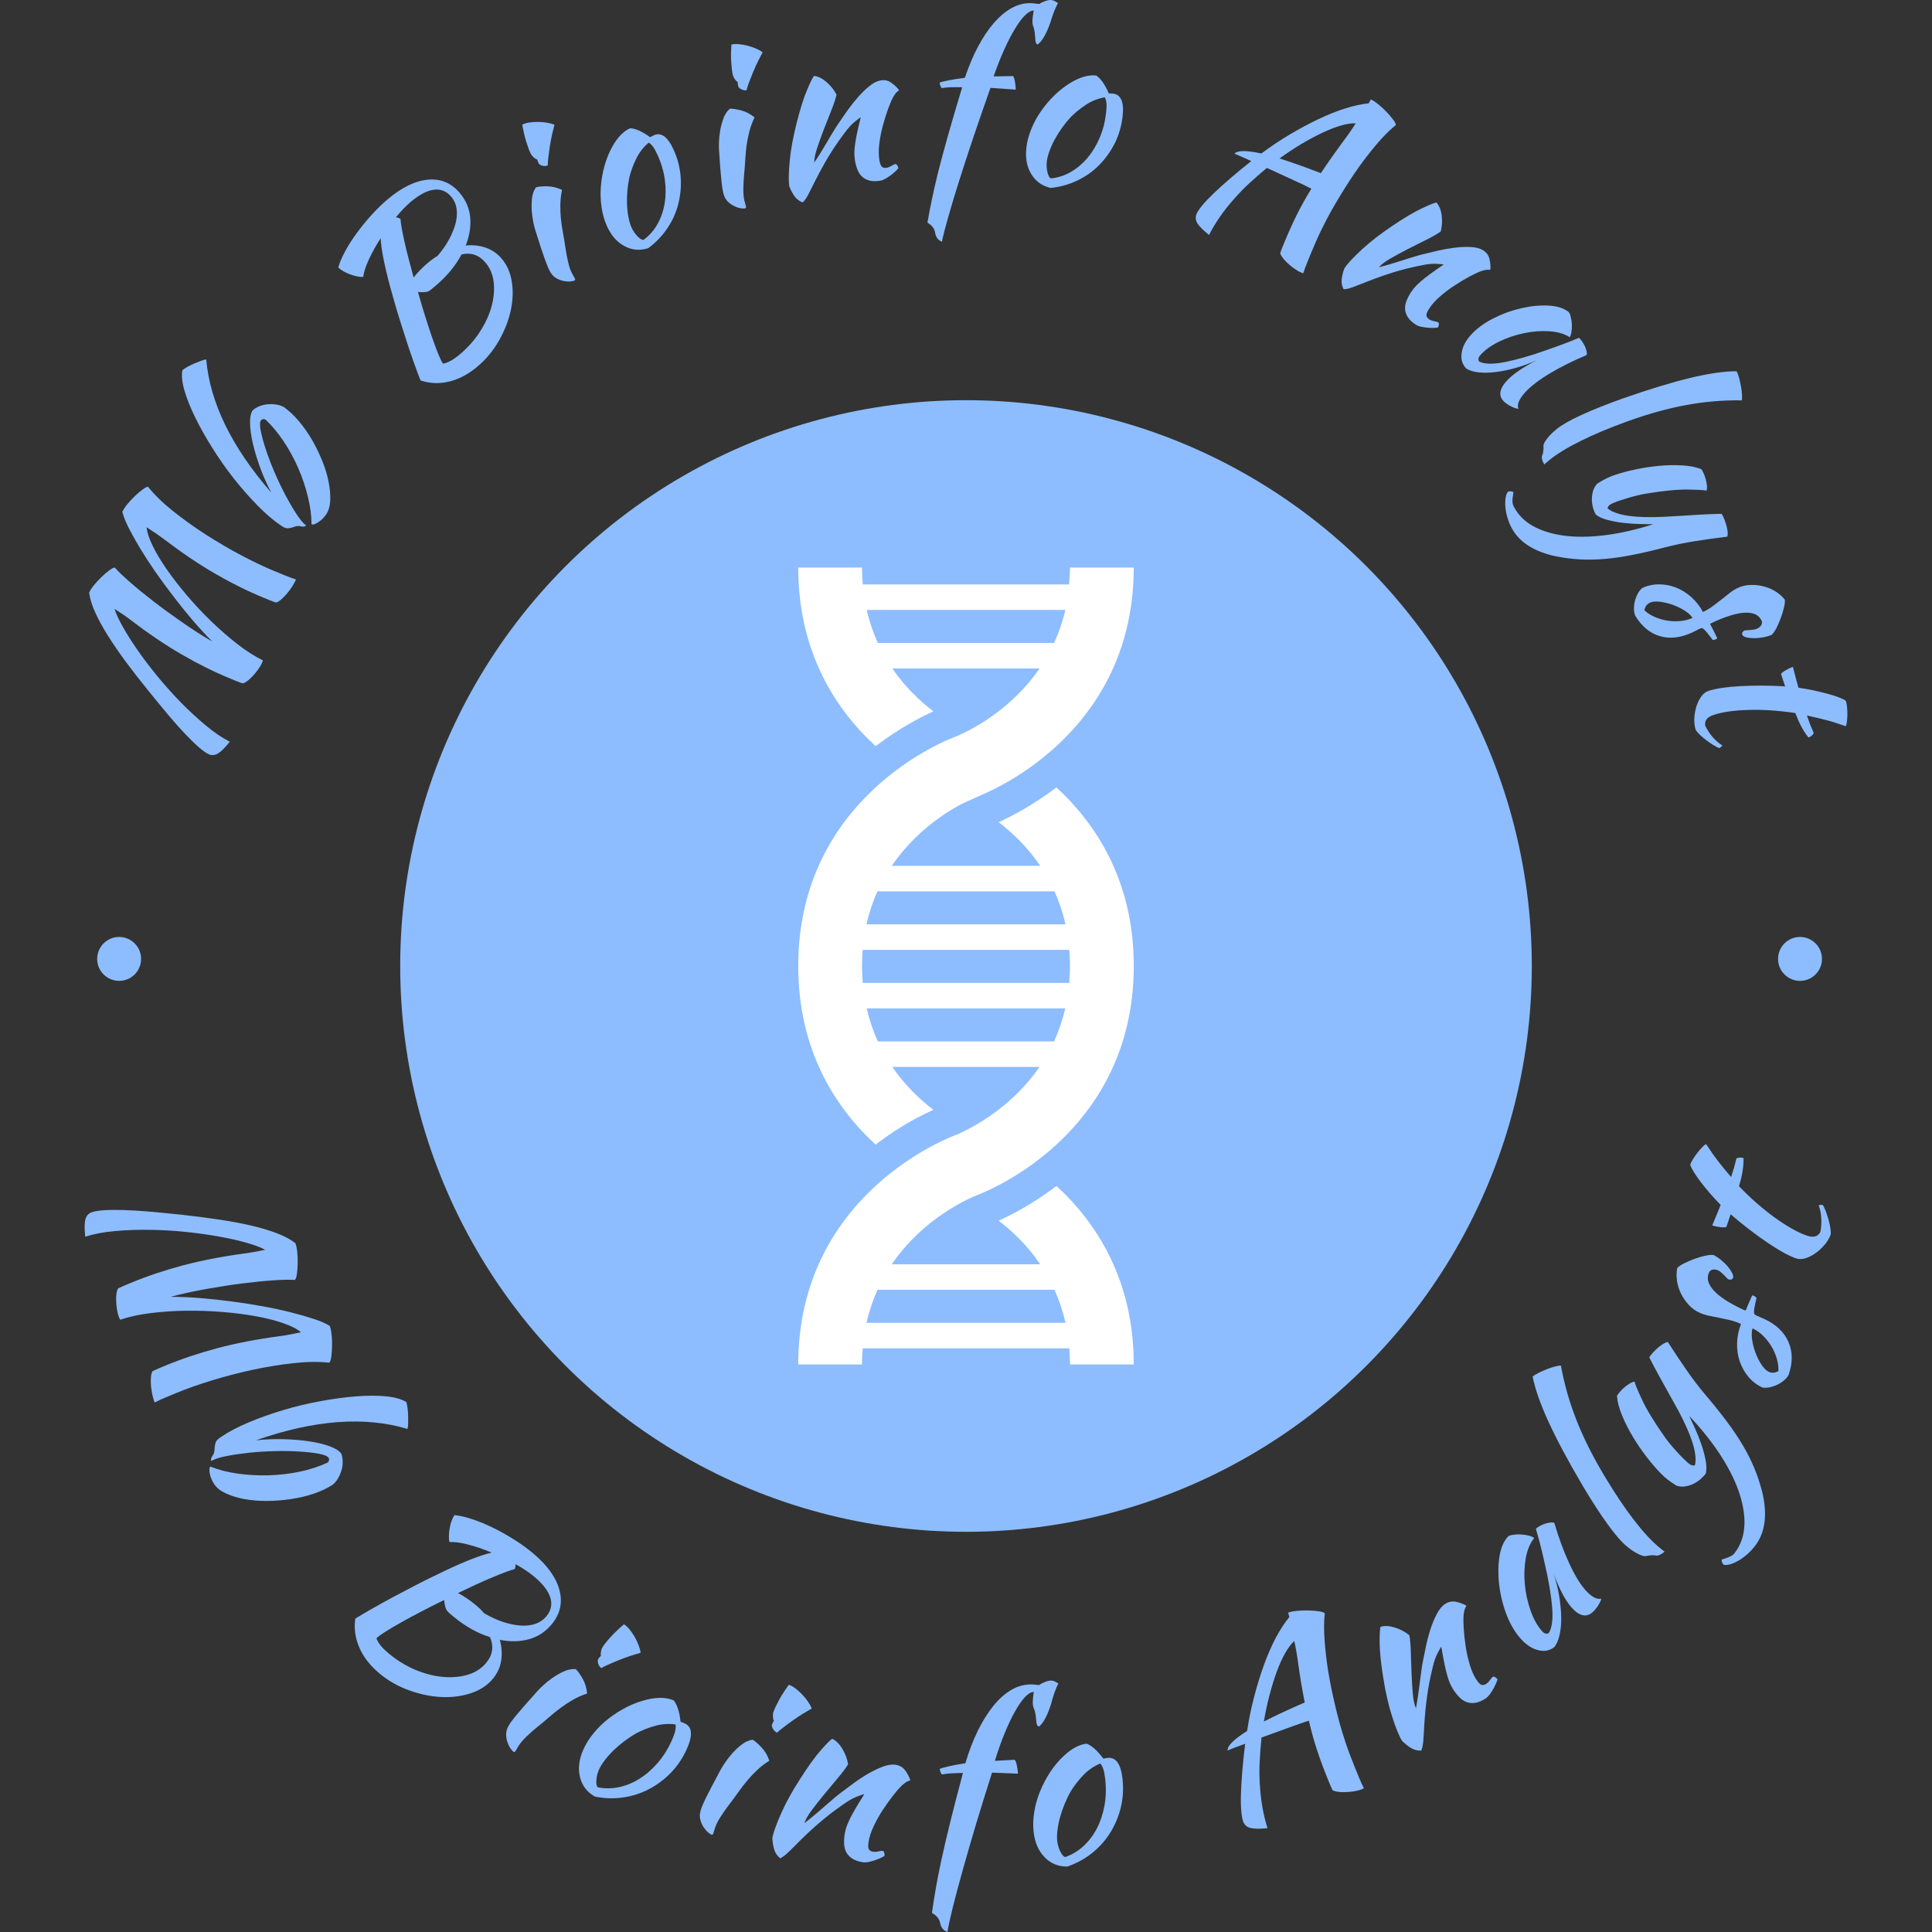 <svg xmlns="http://www.w3.org/2000/svg" version="1.1" xmlns:xlink="http://www.w3.org/1999/xlink" xmlns:svgjs="http://svgjs.dev/svgjs" width="1000" height="1000" viewBox="0 0 1000 1000"><rect x="0" y="0" width="1000" height="1000" fill="#333333" stroke="none"/><g transform="matrix(1,0,0,1,0,0)"><svg viewBox="0 0 280 280" data-background-color="#ffffff" preserveAspectRatio="xMidYMid meet" height="1000" width="1000" xmlns="http://www.w3.org/2000/svg" xmlns:xlink="http://www.w3.org/1999/xlink"><g id="tight-bounds" transform="matrix(1,0,0,1,0,0)"><svg viewBox="0 0 280 280" height="280" width="280"><g><svg viewBox="0 0 280 280" height="280" width="280"><g><svg viewBox="0 0 280 280" height="280" width="280"><g id="textblocktransform"><svg viewBox="0 0 280 280" height="280" width="280" id="textblock"><g><svg viewBox="0 0 280 280" height="280" width="280"><g transform="matrix(1,0,0,1,57.504,57.504)"><svg viewBox="0 0 164.992 164.992" height="164.992" width="164.992"><g><circle r="82" cx="82.496" cy="82.496" fill="#8dbdff" data-fill-palette-color="accent"></circle><svg version="1.1" xmlns="http://www.w3.org/2000/svg" xmlns:xlink="http://www.w3.org/1999/xlink" x="24.749" y="24.749" viewBox="0 0 42.104 100" enable-background="new 0 0 42.103 100" xml:space="preserve" width="115.494" height="115.494" class="icon-o-0" data-fill-palette-color="quaternary" id="o-0"><path fill="#ffffff" d="M11.804 62.666h18.469c-1.577 2.285-3.434 4.057-5.148 5.373-2.895 2.221-5.388 3.184-5.448 3.205-0.188 0.068-1.373 0.52-3.064 1.434-0.006 0.004-0.012 0.008-0.02 0.01-1.879 1.019-4.382 2.606-6.879 4.898C4.836 82.064 0.001 89.221 0.001 100h8c0-0.697 0.038-1.367 0.089-2.025h25.925c0.051 0.658 0.088 1.328 0.088 2.025h8c0-10.768-4.823-17.919-9.697-22.398-1.912 1.451-3.686 2.525-4.996 3.234l-0.221 0.117c-0.805 0.427-1.493 0.755-2.041 1.002 1.744 1.334 3.629 3.134 5.221 5.477H11.734c1.593-2.342 3.479-4.144 5.228-5.479 2.803-2.145 5.243-3.11 5.483-3.201 0.184-0.066 1.358-0.518 3.042-1.424 0.007-0.003 0.013-0.008 0.021-0.01 1.879-1.014 4.385-2.604 6.885-4.9 4.877-4.48 9.711-11.633 9.711-22.415 0-10.777-4.83-17.932-9.709-22.411-2.987 2.27-5.707 3.665-7.246 4.362 1.744 1.336 3.631 3.136 5.223 5.478H11.74c1.841-2.713 4.076-4.704 6.033-6.084 1.026-0.724 1.96-1.274 2.731-1.683l2.688-1.217c1.386-0.595 4.466-2.09 7.752-4.778C36.261 19.319 42.101 11.85 42.101 0h-8c0 0.736-0.059 1.428-0.117 2.12H8.101C8.041 1.433 8 0.731 8 0H0c0 10.776 4.831 17.93 9.71 22.411 2.987-2.27 5.707-3.666 7.248-4.364-1.721-1.315-3.578-3.087-5.154-5.381h18.478c-4.147 6.036-10.236 8.438-10.624 8.584-0.785 0.289-19.657 7.453-19.657 28.751 0 10.774 4.828 17.927 9.706 22.407 1.575-1.199 3.238-2.294 5.004-3.249 0.889-0.479 1.65-0.845 2.246-1.112C15.234 66.73 13.378 64.959 11.804 62.666zM33.517 5.32c-0.346 1.51-0.836 2.88-1.416 4.146H9.993C9.417 8.204 8.937 6.825 8.594 5.32H33.517zM8.57 94.775c0.337-1.506 0.809-2.883 1.378-4.146h22.208c0.568 1.264 1.041 2.641 1.377 4.146H8.57zM34.001 52.12H8.099C8.041 51.432 8 50.732 8 50.001c0-0.696 0.034-1.368 0.088-2.026h25.925c0.053 0.657 0.088 1.328 0.088 2.026C34.101 50.732 34.06 51.434 34.001 52.12zM32.155 40.631c0.569 1.261 1.042 2.64 1.378 4.144H8.562c0.336-1.503 0.809-2.882 1.377-4.144H32.155zM9.991 59.466c-0.577-1.261-1.054-2.641-1.397-4.146h24.91c-0.346 1.505-0.828 2.883-1.407 4.146H9.991z" data-fill-palette-color="quaternary"></path></svg></g></svg></g><g><path d="M38.076 95.699v0c0.009 0.046 0.005 0.089-0.012 0.131-0.017 0.042-0.051 0.125-0.103 0.251v0c-0.118 0.286-0.303 0.6-0.554 0.942-0.246 0.345-0.511 0.668-0.796 0.969-0.281 0.31-0.557 0.558-0.829 0.746-0.266 0.19-0.474 0.289-0.624 0.297v0c-0.296-0.094-0.599-0.204-0.909-0.332-0.31-0.127-0.608-0.25-0.894-0.367v0c-2.301-0.946-4.636-2.105-7.005-3.477-2.369-1.372-4.851-3.047-7.445-5.027v0c-0.258-0.204-0.588-0.444-0.989-0.72-0.404-0.271-0.842-0.562-1.313-0.874v0c0.186 0.648 0.569 1.488 1.148 2.52 0.573 1.03 1.283 2.158 2.131 3.385 0.853 1.229 1.82 2.504 2.899 3.827 1.082 1.316 2.208 2.577 3.378 3.782 1.178 1.202 2.377 2.312 3.596 3.329 1.211 1.021 2.391 1.827 3.542 2.418v0c-0.691 0.866-1.257 1.431-1.701 1.695-0.449 0.261-0.879 0.307-1.29 0.138v0c-0.37-0.152-0.847-0.481-1.434-0.987-0.58-0.503-1.251-1.152-2.011-1.945-0.755-0.791-1.579-1.719-2.472-2.784-0.893-1.064-1.85-2.228-2.871-3.49v0c-1.166-1.434-2.245-2.819-3.236-4.153-0.985-1.332-1.857-2.6-2.616-3.804-0.756-1.196-1.373-2.321-1.852-3.375-0.482-1.048-0.78-2.018-0.895-2.908v0c0.118-0.286 0.347-0.641 0.689-1.065 0.342-0.424 0.712-0.825 1.112-1.204 0.391-0.376 0.772-0.7 1.142-0.973 0.362-0.269 0.623-0.395 0.783-0.379v0c0.455 0.521 1.179 1.217 2.173 2.086 0.989 0.866 2.128 1.798 3.418 2.796 1.296 1 2.687 2.014 4.173 3.043 1.49 1.038 2.941 1.965 4.353 2.784v0c-0.933-0.934-1.884-1.967-2.854-3.098-0.964-1.128-1.901-2.29-2.81-3.486-0.917-1.192-1.792-2.385-2.626-3.578-0.825-1.196-1.562-2.336-2.211-3.418-0.649-1.082-1.2-2.072-1.653-2.969-0.447-0.895-0.738-1.645-0.872-2.25v0c0.118-0.286 0.347-0.641 0.689-1.065 0.342-0.424 0.712-0.825 1.112-1.205 0.394-0.382 0.775-0.706 1.142-0.973 0.362-0.269 0.623-0.395 0.783-0.378v0c0.899 1.136 2.089 2.298 3.572 3.487 1.483 1.188 3.079 2.332 4.787 3.431 1.714 1.102 3.444 2.113 5.191 3.034 1.747 0.92 3.338 1.676 4.775 2.267v0c0.477 0.196 0.971 0.4 1.484 0.61 0.513 0.211 1.055 0.409 1.626 0.596v0c-0.12 0.292-0.298 0.623-0.534 0.993-0.236 0.37-0.495 0.72-0.777 1.05-0.276 0.332-0.554 0.619-0.834 0.859-0.282 0.246-0.542 0.394-0.778 0.443v0c-0.293-0.1-0.595-0.213-0.905-0.341-0.31-0.127-0.608-0.25-0.894-0.368v0c-2.301-0.946-4.636-2.105-7.005-3.477-2.369-1.372-4.851-3.047-7.444-5.026v0c-0.26-0.198-0.613-0.451-1.057-0.759-0.453-0.305-0.927-0.618-1.422-0.94v0c0.051 0.69 0.334 1.569 0.849 2.638 0.512 1.06 1.194 2.205 2.047 3.434 0.853 1.229 1.837 2.497 2.95 3.806 1.117 1.316 2.291 2.569 3.524 3.759 1.232 1.19 2.489 2.285 3.77 3.285 1.284 0.995 2.514 1.783 3.689 2.364z" fill="#8dbdff" data-fill-palette-color="primary"></path><path d="M45.147 75.969v0c-0.002-1.23-0.175-2.552-0.52-3.965-0.344-1.414-0.814-2.804-1.408-4.169-0.595-1.365-1.298-2.656-2.111-3.872-0.817-1.22-1.684-2.263-2.599-3.13v0c-0.219-0.148-0.447-0.127-0.684 0.063v0c-0.177 0.262-0.189 0.77-0.038 1.525 0.142 0.757 0.382 1.641 0.717 2.653 0.332 1.017 0.742 2.098 1.229 3.243 0.487 1.145 1.004 2.24 1.551 3.285 0.545 1.036 1.083 1.967 1.614 2.792 0.526 0.822 1.009 1.408 1.449 1.759v0c-0.126 0.187-0.417 0.22-0.872 0.099v0c-0.121-0.027-0.263-0.03-0.426-0.007-0.163 0.022-0.385 0.086-0.666 0.192v0c-0.14 0.046-0.291 0.08-0.453 0.102-0.163 0.022-0.294 0.027-0.395 0.014v0c-0.195-0.023-0.458-0.145-0.789-0.369v0c-1.09-0.735-2.222-1.701-3.397-2.898-1.175-1.197-2.322-2.499-3.44-3.907-1.109-1.409-2.145-2.881-3.107-4.417-0.966-1.53-1.799-3.009-2.498-4.437-0.704-1.423-1.227-2.733-1.571-3.929-0.344-1.196-0.444-2.177-0.301-2.942v0c0.176-0.146 0.416-0.306 0.722-0.482 0.301-0.17 0.621-0.327 0.959-0.472 0.339-0.145 0.668-0.276 0.989-0.394 0.324-0.123 0.586-0.195 0.787-0.215v0c0.274 3.131 1.195 6.306 2.763 9.525 1.571 3.213 3.792 6.472 6.662 9.777v0c-0.616-1.162-1.152-2.367-1.607-3.615-0.456-1.248-0.812-2.421-1.067-3.518-0.25-1.093-0.383-2.066-0.4-2.917-0.013-0.856 0.11-1.477 0.37-1.861v0c0.277-0.249 0.598-0.448 0.963-0.598 0.374-0.152 0.769-0.247 1.184-0.286 0.418-0.044 0.829-0.036 1.23 0.026 0.4 0.052 0.781 0.173 1.143 0.363v0c0.755 0.54 1.488 1.229 2.198 2.065 0.707 0.842 1.346 1.755 1.918 2.74 0.563 0.986 1.055 2.002 1.477 3.049 0.421 1.046 0.724 2.055 0.908 3.026 0.189 0.975 0.266 1.87 0.23 2.685-0.046 0.817-0.241 1.481-0.588 1.995v0c-0.151 0.224-0.326 0.437-0.523 0.637-0.203 0.197-0.412 0.363-0.628 0.498-0.21 0.138-0.402 0.238-0.575 0.3-0.175 0.053-0.309 0.048-0.4-0.013z" fill="#8dbdff" data-fill-palette-color="primary"></path><path d="M66.644 27.977v0c0.887 1.056 1.387 2.239 1.502 3.548 0.115 1.309-0.102 2.66-0.649 4.054v0c1.015-0.104 1.985 0.004 2.909 0.322 0.915 0.318 1.693 0.859 2.335 1.624v0c0.771 0.918 1.255 2.056 1.452 3.413 0.197 1.357 0.127 2.767-0.211 4.229-0.338 1.462-0.916 2.898-1.734 4.308-0.818 1.411-1.839 2.63-3.063 3.658v0c-1.328 1.115-2.701 1.839-4.121 2.172-1.415 0.339-2.79 0.281-4.122-0.174v0c-0.259-0.649-0.565-1.47-0.918-2.461-0.357-0.996-0.719-2.059-1.087-3.189-0.364-1.125-0.723-2.25-1.078-3.374-0.35-1.128-0.652-2.154-0.905-3.077v0c-0.568-1.989-0.995-3.675-1.281-5.059-0.291-1.379-0.461-2.529-0.509-3.447v0c-0.688 1.074-1.264 2.117-1.728 3.129-0.458 1.008-0.722 1.831-0.792 2.469v0c-0.24 0.025-0.526 0.004-0.859-0.061-0.333-0.066-0.674-0.162-1.024-0.288-0.35-0.127-0.68-0.279-0.99-0.457-0.309-0.178-0.559-0.36-0.748-0.545v0c0.187-0.679 0.516-1.455 0.985-2.33 0.47-0.874 1.036-1.762 1.701-2.664 0.66-0.908 1.38-1.789 2.159-2.646 0.774-0.852 1.561-1.614 2.36-2.285v0c2.043-1.716 3.987-2.653 5.831-2.812 1.843-0.15 3.371 0.498 4.585 1.943zM62.038 42.245v0c-0.449 0.116-0.938 0.135-1.467 0.058v0c0.334 1.2 0.679 2.362 1.034 3.486 0.35 1.128 0.69 2.164 1.019 3.108 0.325 0.939 0.623 1.745 0.894 2.417 0.276 0.669 0.505 1.133 0.688 1.392v0c0.349-0.066 0.72-0.205 1.114-0.418 0.389-0.209 0.83-0.52 1.323-0.934v0c1.155-0.97 2.124-2.061 2.907-3.274 0.787-1.208 1.348-2.423 1.683-3.647 0.335-1.224 0.442-2.395 0.32-3.513-0.127-1.113-0.52-2.063-1.179-2.847v0c-0.941-1.12-2.102-1.521-3.483-1.203v0c-0.872 1.658-2.142 3.187-3.81 4.588v0c-0.237 0.199-0.42 0.352-0.548 0.46-0.128 0.108-0.293 0.217-0.495 0.327zM59.557 29.232v0c-0.355 0.298-0.716 0.635-1.083 1.011-0.362 0.38-0.731 0.799-1.105 1.255v0c0.127 0.011 0.244 0.035 0.351 0.072 0.106 0.046 0.211 0.096 0.316 0.151v0c0.021 0.336 0.084 0.792 0.189 1.368 0.105 0.576 0.24 1.238 0.404 1.984 0.164 0.746 0.363 1.559 0.597 2.44 0.229 0.885 0.469 1.786 0.718 2.704v0c0.233-0.314 0.54-0.664 0.921-1.052 0.382-0.397 0.778-0.767 1.188-1.111v0c0.217-0.182 0.443-0.355 0.677-0.517 0.225-0.163 0.453-0.313 0.684-0.448v0c0.703-0.826 1.271-1.643 1.702-2.452 0.433-0.818 0.743-1.6 0.932-2.348 0.18-0.748 0.22-1.442 0.12-2.082-0.1-0.64-0.351-1.199-0.752-1.678v0c-0.684-0.814-1.525-1.16-2.524-1.037-0.995 0.128-2.106 0.708-3.335 1.74z" fill="#8dbdff" data-fill-palette-color="primary"></path><path d="M79.748 39.41v0c-0.099-0.173-0.21-0.399-0.333-0.678-0.12-0.273-0.265-0.65-0.437-1.131-0.169-0.475-0.369-1.059-0.602-1.75-0.224-0.689-0.49-1.521-0.797-2.496v0c-0.073-0.218-0.164-0.578-0.274-1.08-0.106-0.496-0.184-1.046-0.233-1.649-0.046-0.598-0.037-1.212 0.025-1.842 0.06-0.621 0.252-1.166 0.578-1.635v0c0.369-0.108 0.916-0.158 1.641-0.15 0.719 0.011 1.432 0.185 2.139 0.523v0c-0.156 0.751-0.238 1.463-0.246 2.136-0.013 0.676 0.014 1.352 0.081 2.026 0.071 0.68 0.17 1.366 0.299 2.057 0.132 0.697 0.254 1.433 0.365 2.209v0c0.099 0.664 0.225 1.331 0.378 2.001 0.151 0.664 0.336 1.215 0.558 1.652v0c0.199 0.347 0.337 0.594 0.415 0.743 0.072 0.152 0.061 0.255-0.035 0.309v0c-0.078 0.045-0.262 0.087-0.551 0.127-0.284 0.036-0.605 0.02-0.964-0.049-0.356-0.063-0.72-0.193-1.092-0.388-0.366-0.198-0.671-0.51-0.915-0.935zM78.075 23.688v0c-0.064-0.112-0.136-0.301-0.215-0.568v0c-0.15-0.041-0.312-0.137-0.488-0.288-0.179-0.157-0.312-0.311-0.399-0.462v0c-0.099-0.173-0.213-0.424-0.342-0.752-0.12-0.325-0.24-0.683-0.36-1.075-0.129-0.394-0.243-0.812-0.34-1.253-0.097-0.442-0.178-0.849-0.243-1.22v0c0.235-0.135 0.555-0.237 0.961-0.306 0.409-0.064 0.848-0.096 1.315-0.097 0.462 0.002 0.905 0.042 1.328 0.119 0.429 0.074 0.782 0.172 1.06 0.294v0c-0.091 0.334-0.202 0.788-0.333 1.362-0.129 0.579-0.239 1.17-0.332 1.772-0.093 0.603-0.169 1.163-0.229 1.68-0.057 0.523-0.079 0.885-0.068 1.087v0c-0.252 0.092-0.512 0.104-0.781 0.036-0.266-0.063-0.444-0.172-0.534-0.329z" fill="#8dbdff" data-fill-palette-color="primary"></path><path d="M93.949 35.962v0c-1.208 0.392-2.357 0.294-3.444-0.293-1.091-0.578-1.946-1.559-2.564-2.942v0c-0.363-0.812-0.615-1.709-0.757-2.69-0.148-0.979-0.182-1.98-0.103-3.003 0.079-1.024 0.259-2.035 0.539-3.036 0.286-1.003 0.664-1.927 1.134-2.772v0c0.747-1.329 1.609-2.212 2.586-2.648v0c0.802 0.058 1.763 0.494 2.881 1.307v0c0.1-0.045 0.189-0.091 0.266-0.14 0.077-0.049 0.166-0.095 0.265-0.14v0c1.077-0.481 2.041 0.232 2.893 2.138v0c0.573 1.283 0.907 2.591 1.002 3.925 0.092 1.328-0.023 2.626-0.347 3.893-0.318 1.264-0.849 2.444-1.595 3.539-0.737 1.099-1.656 2.053-2.756 2.862zM91.217 25.674v0c-0.131 0.623-0.227 1.277-0.289 1.96-0.062 0.684-0.079 1.355-0.053 2.015 0.026 0.659 0.096 1.273 0.21 1.843 0.108 0.573 0.251 1.06 0.429 1.46v0c0.218 0.488 0.51 0.919 0.875 1.293 0.359 0.376 0.654 0.548 0.886 0.515v0c0.823-0.607 1.489-1.36 1.998-2.259 0.509-0.898 0.858-1.887 1.046-2.966 0.186-1.085 0.199-2.224 0.041-3.417-0.153-1.195-0.497-2.393-1.034-3.593v0c-0.234-0.524-0.449-0.925-0.644-1.205-0.201-0.277-0.423-0.496-0.664-0.656v0c-0.776 0.664-1.383 1.447-1.82 2.348-0.437 0.901-0.764 1.788-0.981 2.662z" fill="#8dbdff" data-fill-palette-color="primary"></path><path d="M104.879 28.158v0c-0.055-0.192-0.11-0.438-0.163-0.738-0.051-0.294-0.103-0.695-0.156-1.203-0.051-0.502-0.108-1.116-0.17-1.842-0.054-0.722-0.115-1.594-0.182-2.614v0c-0.019-0.229-0.023-0.601-0.01-1.114 0.014-0.507 0.07-1.06 0.165-1.658 0.097-0.592 0.251-1.186 0.461-1.783 0.205-0.589 0.522-1.073 0.95-1.452v0c0.384-0.017 0.927 0.064 1.63 0.244 0.696 0.181 1.347 0.52 1.953 1.015v0c-0.33 0.692-0.579 1.364-0.746 2.017-0.173 0.654-0.307 1.316-0.402 1.988-0.093 0.677-0.158 1.367-0.197 2.069-0.037 0.708-0.094 1.452-0.17 2.232v0c-0.062 0.669-0.097 1.346-0.107 2.034-0.011 0.681 0.039 1.26 0.15 1.737v0c0.111 0.384 0.186 0.657 0.227 0.82 0.034 0.165-0.001 0.262-0.107 0.293v0c-0.087 0.025-0.275 0.022-0.566-0.008-0.284-0.032-0.593-0.124-0.925-0.276-0.331-0.146-0.653-0.358-0.968-0.636-0.309-0.28-0.531-0.655-0.667-1.125zM106.983 12.487v0c-0.036-0.124-0.06-0.325-0.073-0.602v0c-0.136-0.075-0.271-0.207-0.407-0.396-0.137-0.195-0.229-0.376-0.277-0.544v0c-0.055-0.192-0.107-0.462-0.154-0.811-0.039-0.344-0.071-0.721-0.095-1.13-0.032-0.413-0.043-0.846-0.033-1.298 0.01-0.452 0.028-0.867 0.054-1.243v0c0.26-0.075 0.595-0.098 1.006-0.069 0.413 0.035 0.846 0.108 1.301 0.218 0.448 0.112 0.869 0.256 1.261 0.43 0.399 0.173 0.719 0.352 0.96 0.538v0c-0.167 0.303-0.383 0.718-0.647 1.243-0.262 0.532-0.51 1.08-0.743 1.644-0.233 0.564-0.44 1.09-0.621 1.577-0.179 0.494-0.287 0.841-0.323 1.04v0c-0.266 0.03-0.522-0.02-0.768-0.151-0.244-0.124-0.391-0.273-0.441-0.446z" fill="#8dbdff" data-fill-palette-color="primary"></path><path d="M117.994 11v0c0.6 0.078 1.201 0.379 1.802 0.902 0.601 0.522 1.081 1.126 1.441 1.812v0c-0.145 0.631-0.401 1.404-0.768 2.319-0.367 0.915-0.734 1.847-1.102 2.794-0.362 0.947-0.682 1.845-0.962 2.694-0.274 0.841-0.405 1.519-0.393 2.032v0c0.29-0.426 0.61-0.922 0.962-1.488 0.346-0.559 0.683-1.12 1.009-1.683 0.32-0.561 0.625-1.071 0.916-1.53 0.283-0.464 0.508-0.811 0.673-1.04v0c0.342-0.506 0.751-1.099 1.228-1.777 0.478-0.672 0.987-1.317 1.526-1.933 0.539-0.617 1.098-1.158 1.675-1.625 0.577-0.466 1.129-0.742 1.657-0.828v0c0.572-0.093 1.081 0.023 1.526 0.349 0.444 0.319 0.811 0.668 1.101 1.045v0c0.007 0.045-0.066 0.118-0.218 0.221-0.153 0.103-0.353 0.358-0.601 0.764v0c-0.241 0.444-0.5 1.041-0.775 1.792-0.269 0.755-0.519 1.563-0.751 2.424-0.232 0.861-0.401 1.727-0.507 2.599-0.106 0.873-0.103 1.649 0.007 2.33v0c0.089 0.547 0.219 0.885 0.39 1.014 0.165 0.13 0.378 0.174 0.639 0.131v0c0.242-0.039 0.487-0.135 0.737-0.287 0.243-0.151 0.441-0.238 0.593-0.263v0c0.095 0.024 0.183 0.104 0.265 0.241 0.074 0.132 0.12 0.255 0.138 0.369v0c-0.147 0.181-0.329 0.367-0.545 0.559-0.217 0.192-0.448 0.377-0.693 0.554-0.24 0.17-0.48 0.32-0.72 0.45-0.234 0.129-0.449 0.21-0.646 0.243v0c-0.636 0.104-1.173 0.096-1.61-0.022-0.438-0.124-0.797-0.321-1.076-0.589-0.279-0.268-0.497-0.608-0.655-1.019-0.16-0.418-0.279-0.869-0.358-1.353v0c-0.042-0.261-0.068-0.56-0.078-0.898-0.008-0.332 0.018-0.734 0.078-1.207 0.054-0.472 0.151-1.04 0.291-1.703 0.14-0.663 0.326-1.464 0.558-2.402v0c-0.045 0.007-0.315 0.208-0.813 0.602-0.504 0.395-1.022 0.963-1.554 1.703v0c-0.87 1.154-1.636 2.281-2.299 3.381-0.663 1.1-1.327 2.312-1.993 3.636v0c-0.373 0.759-0.699 1.403-0.978 1.932-0.286 0.53-0.55 0.893-0.792 1.089v0c-0.5-0.186-0.9-0.496-1.2-0.931-0.293-0.435-0.535-0.899-0.726-1.39v0c-0.067-0.413-0.092-0.948-0.075-1.604 0.017-0.656 0.064-1.388 0.141-2.197 0.082-0.817 0.207-1.676 0.374-2.578 0.172-0.909 0.373-1.82 0.602-2.733v0c0.518-2.069 1.035-3.708 1.55-4.915 0.514-1.213 0.85-1.875 1.009-1.986z" fill="#8dbdff" data-fill-palette-color="primary"></path><path d="M136.504 35.036v0c-0.551-0.234-0.876-0.661-0.976-1.281v0c-0.081-0.607-0.454-1.103-1.118-1.487v0c0.198-1.131 0.418-2.272 0.661-3.422 0.237-1.157 0.537-2.47 0.902-3.94 0.371-1.47 0.832-3.184 1.384-5.142 0.552-1.964 1.249-4.338 2.09-7.122v0c-0.735-0.011-1.311-0.01-1.73 0.003-0.426 0.019-0.839 0.058-1.239 0.116v0c-0.089-0.092-0.158-0.215-0.207-0.37-0.056-0.156-0.082-0.301-0.081-0.437v0c0.227-0.08 0.686-0.189 1.378-0.327 0.685-0.131 1.441-0.249 2.268-0.352v0c0.561-1.68 1.196-3.185 1.906-4.514 0.71-1.336 1.472-2.475 2.285-3.417 0.814-0.941 1.669-1.663 2.566-2.165 0.897-0.495 1.8-0.736 2.709-0.722v0c0.264 0.004 0.518 0.024 0.763 0.06 0.244 0.036 0.434 0.055 0.569 0.057v0c0.202-0.152 0.472-0.286 0.809-0.403 0.337-0.117 0.625-0.174 0.863-0.171v0c0.271 0.004 0.613 0.154 1.027 0.451v0c-0.179 0.307-0.372 0.726-0.58 1.258-0.208 0.532-0.383 1.051-0.526 1.558v0c-0.579 1.635-1.185 2.692-1.818 3.172v0c-0.245-0.004-0.372-0.328-0.381-0.973v0c-0.019-0.464-0.079-0.92-0.183-1.366v0c-0.087-0.201-0.146-0.379-0.175-0.534-0.03-0.155-0.043-0.355-0.039-0.6v0c0.002-0.135 0.014-0.296 0.036-0.483 0.029-0.193 0.079-0.511 0.15-0.955v0c-0.374-0.006-0.793 0.223-1.258 0.687-0.465 0.457-0.952 1.11-1.46 1.959-0.516 0.849-1.037 1.856-1.564 3.022-0.534 1.171-1.043 2.465-1.529 3.882v0l2.804-0.054c0.108 0.111 0.198 0.361 0.269 0.749 0.071 0.388 0.117 0.795 0.136 1.22v0l-3.67-0.259c-0.883 2.5-1.709 4.888-2.478 7.165-0.763 2.276-1.449 4.377-2.059 6.301-0.61 1.924-1.129 3.647-1.558 5.167-0.436 1.514-0.751 2.737-0.946 3.669z" fill="#8dbdff" data-fill-palette-color="primary"></path><path d="M152.277 27.235v0c-1.24-0.278-2.178-0.946-2.816-2.005-0.645-1.053-0.881-2.332-0.71-3.837v0c0.101-0.884 0.34-1.784 0.718-2.701 0.371-0.918 0.851-1.797 1.44-2.637 0.589-0.841 1.259-1.62 2.009-2.339 0.757-0.718 1.552-1.321 2.387-1.809v0c1.32-0.764 2.511-1.085 3.574-0.963v0c0.661 0.458 1.266 1.322 1.815 2.591v0c0.109 0.012 0.209 0.017 0.299 0.015 0.091-0.003 0.191 0.002 0.3 0.015v0c1.172 0.134 1.639 1.238 1.402 3.313v0c-0.16 1.396-0.538 2.692-1.136 3.888-0.597 1.19-1.357 2.248-2.28 3.174-0.917 0.926-1.975 1.671-3.174 2.235-1.194 0.57-2.47 0.924-3.828 1.06zM155.161 16.989v0c-0.43 0.47-0.845 0.983-1.246 1.541-0.401 0.557-0.758 1.126-1.071 1.706-0.313 0.58-0.566 1.145-0.758 1.694-0.199 0.548-0.323 1.04-0.373 1.475v0c-0.061 0.531-0.029 1.051 0.094 1.558 0.117 0.506 0.284 0.804 0.501 0.894v0c1.017-0.104 1.974-0.413 2.869-0.927 0.896-0.514 1.699-1.187 2.411-2.02 0.712-0.84 1.304-1.813 1.774-2.921 0.477-1.107 0.79-2.313 0.939-3.619v0c0.065-0.57 0.085-1.025 0.059-1.365-0.032-0.341-0.111-0.642-0.237-0.903v0c-1.006 0.177-1.927 0.542-2.762 1.095-0.835 0.553-1.568 1.15-2.2 1.792z" fill="#8dbdff" data-fill-palette-color="primary"></path><path d="M175.225 34.052v0c-0.867-0.69-1.432-1.256-1.697-1.698-0.262-0.449-0.305-0.888-0.128-1.317v0c0.134-0.328 0.416-0.752 0.845-1.273 0.429-0.52 0.993-1.115 1.692-1.782 0.69-0.664 1.49-1.384 2.401-2.161 0.907-0.784 1.91-1.609 3.01-2.474v0c-0.527-0.244-0.997-0.457-1.409-0.641-0.421-0.18-0.766-0.324-1.034-0.434v0c0.252-0.259 0.711-0.384 1.376-0.376 0.671 0.011 1.515 0.127 2.532 0.348v0c1.347-1.008 2.724-1.93 4.133-2.766 1.417-0.84 2.795-1.577 4.135-2.212 1.342-0.641 2.633-1.156 3.873-1.547 1.248-0.394 2.384-0.642 3.408-0.745v0c0.079-0.142 0.145-0.261 0.199-0.357 0.053-0.096 0.089-0.166 0.106-0.207v0c0.286 0.117 0.641 0.347 1.065 0.688 0.424 0.341 0.826 0.711 1.206 1.11 0.376 0.391 0.701 0.771 0.974 1.141 0.27 0.361 0.396 0.622 0.379 0.783v0c-1.169 0.914-2.567 2.423-4.196 4.527-1.635 2.102-3.346 4.722-5.135 7.862v0c-0.439 0.781-0.908 1.679-1.407 2.693-0.502 1.02-1.018 2.177-1.548 3.471v0c-0.186 0.453-0.376 0.918-0.572 1.395-0.193 0.471-0.374 0.972-0.543 1.502v0c-0.052 0.007-0.098 0.002-0.14-0.016-0.042-0.017-0.125-0.051-0.25-0.102v0c-0.286-0.117-0.601-0.302-0.943-0.554-0.345-0.246-0.668-0.511-0.97-0.795-0.304-0.278-0.55-0.553-0.738-0.825-0.196-0.269-0.299-0.478-0.307-0.627v0c0.092-0.276 0.191-0.542 0.296-0.798 0.105-0.256 0.216-0.528 0.334-0.814v0c0.523-1.276 1.1-2.555 1.729-3.836 0.636-1.279 1.353-2.569 2.151-3.871v0c-0.282-0.144-0.653-0.327-1.112-0.55-0.459-0.223-0.98-0.464-1.562-0.725-0.575-0.263-1.19-0.547-1.846-0.85-0.656-0.304-1.298-0.598-1.925-0.884v0c-0.876 0.727-1.716 1.459-2.52 2.196-0.806 0.742-1.553 1.512-2.242 2.309v0c-0.755 0.84-1.443 1.71-2.063 2.612-0.618 0.896-1.137 1.763-1.557 2.6zM194.727 20.401v0c0.203-0.258 0.464-0.614 0.783-1.069 0.321-0.46 0.646-0.947 0.975-1.46v0c-0.589-0.025-1.297 0.081-2.127 0.319-0.829 0.238-1.727 0.584-2.692 1.038-0.969 0.46-1.986 1.004-3.052 1.633-1.062 0.637-2.123 1.338-3.181 2.101v0c1.782 0.563 3.782 1.275 5.999 2.136v0c0.521-0.796 1.055-1.58 1.602-2.352 0.546-0.772 1.111-1.554 1.693-2.346z" fill="#8dbdff" data-fill-palette-color="primary"></path><path d="M208.196 29.362v0c0.395 0.459 0.643 1.083 0.742 1.873 0.1 0.79 0.055 1.56-0.134 2.312v0c-0.529 0.373-1.235 0.779-2.118 1.216-0.883 0.438-1.778 0.887-2.685 1.349-0.901 0.465-1.738 0.92-2.512 1.366-0.765 0.444-1.315 0.862-1.648 1.253v0c0.5-0.124 1.07-0.28 1.709-0.468 0.631-0.186 1.256-0.38 1.874-0.582 0.613-0.205 1.18-0.382 1.703-0.53 0.521-0.157 0.919-0.266 1.195-0.326v0c0.592-0.149 1.292-0.318 2.1-0.506 0.804-0.182 1.613-0.323 2.427-0.423 0.813-0.1 1.59-0.132 2.331-0.095 0.741 0.037 1.337 0.2 1.787 0.487v0c0.489 0.312 0.79 0.738 0.905 1.278 0.118 0.534 0.159 1.038 0.124 1.512v0c-0.024 0.038-0.128 0.045-0.311 0.02-0.183-0.025-0.502 0.031-0.956 0.169v0c-0.476 0.17-1.067 0.443-1.773 0.818-0.704 0.384-1.429 0.819-2.175 1.306-0.747 0.487-1.45 1.02-2.111 1.6-0.661 0.58-1.177 1.16-1.548 1.742v0c-0.298 0.467-0.426 0.806-0.385 1.016 0.036 0.207 0.166 0.381 0.389 0.523v0c0.206 0.132 0.453 0.224 0.74 0.278 0.282 0.05 0.488 0.116 0.618 0.199v0c0.055 0.081 0.067 0.2 0.037 0.356-0.033 0.147-0.08 0.27-0.143 0.368v0c-0.23 0.037-0.49 0.054-0.78 0.053-0.29-0.001-0.585-0.018-0.885-0.05-0.292-0.034-0.571-0.082-0.837-0.144-0.26-0.059-0.475-0.143-0.643-0.25v0c-0.543-0.347-0.938-0.71-1.186-1.09-0.244-0.385-0.38-0.77-0.409-1.155-0.029-0.386 0.035-0.785 0.191-1.197 0.16-0.418 0.371-0.833 0.635-1.246v0c0.142-0.223 0.322-0.463 0.541-0.722 0.215-0.253 0.502-0.536 0.862-0.848 0.355-0.316 0.805-0.675 1.352-1.075 0.546-0.401 1.219-0.873 2.018-1.419v0c-0.038-0.024-0.374-0.055-1.007-0.092-0.639-0.041-1.404 0.037-2.294 0.233v0c-1.417 0.28-2.74 0.609-3.968 0.987-1.228 0.378-2.531 0.839-3.909 1.381v0c-0.784 0.318-1.456 0.58-2.017 0.788-0.566 0.204-1.005 0.299-1.317 0.284v0c-0.249-0.472-0.34-0.97-0.273-1.494 0.072-0.52 0.2-1.027 0.385-1.52v0c0.225-0.353 0.563-0.768 1.013-1.245 0.45-0.477 0.973-0.992 1.571-1.544 0.606-0.554 1.271-1.111 1.997-1.673 0.734-0.563 1.491-1.108 2.271-1.635v0c1.766-1.197 3.243-2.074 4.431-2.63 1.192-0.562 1.884-0.831 2.076-0.808z" fill="#8dbdff" data-fill-palette-color="primary"></path><path d="M228.841 48.961v0c0.168 0.15 0.337 0.353 0.507 0.608 0.174 0.259 0.312 0.516 0.414 0.77 0.101 0.254 0.167 0.486 0.196 0.694 0.039 0.208 0.02 0.355-0.057 0.442v0c-0.95 0.396-1.879 0.823-2.789 1.281-0.915 0.453-1.758 0.914-2.53 1.382-0.777 0.464-1.472 0.932-2.084 1.405-0.608 0.468-1.096 0.909-1.465 1.323v0c-0.416 0.466-0.714 0.896-0.893 1.289-0.169 0.393-0.199 0.76-0.088 1.101v0c-0.313-0.046-0.667-0.168-1.061-0.365-0.385-0.197-0.703-0.407-0.953-0.63v0c-0.894-0.798-0.794-1.81 0.3-3.036v0c0.846-0.947 2.315-1.959 4.408-3.037v0c-1.01 0.463-2.031 0.839-3.065 1.126-1.029 0.291-1.999 0.492-2.91 0.603-0.906 0.115-1.729 0.132-2.468 0.05-0.744-0.086-1.339-0.266-1.784-0.542v0c-0.58-0.579-0.812-1.316-0.693-2.213 0.109-0.896 0.548-1.775 1.316-2.635v0c0.828-0.928 1.901-1.728 3.218-2.401 1.317-0.673 2.679-1.172 4.085-1.498 1.406-0.326 2.736-0.456 3.99-0.39 1.254 0.066 2.235 0.385 2.943 0.956v0c0.125 0.198 0.225 0.464 0.298 0.798 0.074 0.334 0.119 0.685 0.135 1.053 0.007 0.369-0.014 0.717-0.064 1.044-0.055 0.323-0.139 0.567-0.252 0.734v0c-0.754-0.491-1.728-0.778-2.925-0.862-1.187-0.083-2.412 0.007-3.675 0.27-1.259 0.258-2.464 0.664-3.614 1.218-1.151 0.554-2.065 1.21-2.743 1.97v0c-0.283 0.317-0.346 0.62-0.188 0.907v0c0.571 0.328 1.493 0.413 2.766 0.255 1.274-0.159 3.034-0.592 5.28-1.299v0c0.43-0.152 0.909-0.316 1.438-0.492 0.533-0.181 1.086-0.374 1.658-0.58 0.573-0.206 1.142-0.418 1.71-0.638 0.572-0.224 1.118-0.444 1.639-0.661z" fill="#8dbdff" data-fill-palette-color="primary"></path><path d="M225.543 62.229v0c0.751-0.618 1.959-1.311 3.622-2.079 1.662-0.759 3.67-1.56 6.022-2.402v0c3.777-1.322 7.016-2.31 9.717-2.964 2.701-0.653 4.957-0.979 6.771-0.977v0c0.133 0.233 0.257 0.556 0.372 0.97 0.106 0.413 0.198 0.834 0.276 1.263 0.073 0.424 0.122 0.822 0.145 1.195 0.019 0.368 0.005 0.63-0.042 0.786v0c-2.679-0.04-5.345 0.184-7.997 0.672-2.652 0.48-5.5 1.267-8.547 2.364v0c-2.619 0.945-4.893 1.899-6.822 2.86-1.928 0.953-3.435 1.875-4.52 2.768v0c-0.289 0.238-0.468 0.385-0.538 0.442-0.07 0.057-0.133 0.122-0.19 0.195v0c-0.162-0.268-0.272-0.523-0.331-0.767-0.05-0.243-0.035-0.438 0.043-0.587v0c0.056-0.104 0.103-0.301 0.14-0.591 0.037-0.289 0.047-0.531 0.029-0.725v0c-0.027-0.236 0.137-0.584 0.493-1.044 0.352-0.465 0.804-0.925 1.357-1.379z" fill="#8dbdff" data-fill-palette-color="primary"></path><path d="M241.169 79.361v0c-1.64 0.431-3.162 0.783-4.565 1.057-1.4 0.28-2.729 0.472-3.988 0.579-1.255 0.112-2.461 0.136-3.62 0.073-1.15-0.061-2.295-0.204-3.435-0.431v0c-1.451-0.298-2.707-0.756-3.766-1.376-1.06-0.62-1.88-1.391-2.46-2.312v0c-0.295-0.469-0.535-0.965-0.72-1.489-0.188-0.529-0.319-1.052-0.393-1.569-0.074-0.517-0.091-1.005-0.053-1.463 0.039-0.458 0.148-0.836 0.328-1.131v0c0.224-0.141 0.505-0.135 0.844 0.017v0c-0.063 0.36-0.106 0.649-0.127 0.868-0.018 0.225-0.021 0.432-0.009 0.622 0.015 0.181 0.063 0.36 0.144 0.538 0.083 0.168 0.19 0.356 0.321 0.563v0c0.676 1.075 1.649 1.924 2.917 2.55 1.278 0.627 2.783 1.035 4.517 1.224 1.73 0.183 3.655 0.133 5.775-0.151 2.115-0.28 4.355-0.799 6.72-1.555v0c-0.531-0.009-1.18-0.019-1.949-0.03-0.772-0.017-1.561-0.072-2.367-0.167-0.811-0.091-1.578-0.233-2.301-0.425-0.719-0.187-1.291-0.448-1.714-0.783v0c-0.176-0.316-0.315-0.67-0.417-1.062-0.102-0.392-0.151-0.796-0.145-1.211 0.004-0.406 0.067-0.807 0.19-1.205 0.121-0.388 0.327-0.727 0.616-1.016v0c0.545-0.343 0.994-0.599 1.346-0.766 0.357-0.171 0.761-0.334 1.211-0.489v0c0.821-0.281 1.789-0.539 2.904-0.776 1.106-0.239 2.237-0.414 3.393-0.525 1.151-0.107 2.276-0.134 3.376-0.08 1.098 0.063 2.044 0.248 2.839 0.555v0c0.096 0.153 0.201 0.349 0.314 0.591 0.117 0.246 0.214 0.516 0.293 0.809 0.08 0.285 0.14 0.574 0.181 0.869 0.037 0.289 0.024 0.571-0.039 0.846v0c-0.321-0.087-1.234-0.141-2.739-0.161-1.514-0.022-3.543 0.177-6.088 0.599v0c-0.266 0.038-0.636 0.115-1.111 0.231-0.484 0.114-0.979 0.247-1.486 0.398-0.506 0.151-0.998 0.308-1.474 0.47-0.473 0.168-0.832 0.329-1.077 0.484v0c-0.147 0.093-0.244 0.188-0.289 0.285-0.049 0.092-0.08 0.169-0.095 0.231v0c0.267 0.304 0.83 0.582 1.689 0.833 0.85 0.249 2.026 0.4 3.529 0.452v0c0.961 0.027 1.896 0.018 2.803-0.028 0.902-0.042 1.807-0.094 2.713-0.153 0.906-0.06 1.845-0.118 2.815-0.173 0.962-0.057 1.959-0.094 2.991-0.111v0c0.154 0.245 0.294 0.527 0.417 0.845 0.12 0.313 0.221 0.63 0.302 0.952 0.083 0.313 0.134 0.601 0.155 0.862 0.02 0.262 0.003 0.477-0.05 0.648v0c-1.605 0.195-3.162 0.414-4.67 0.654-1.506 0.232-3.005 0.543-4.496 0.933z" fill="#8dbdff" data-fill-palette-color="primary"></path><path d="M256.737 92.02v0c-0.388 0.159-0.815 0.28-1.282 0.362-0.461 0.079-0.896 0.114-1.305 0.105-0.406-0.003-0.763-0.043-1.069-0.121-0.306-0.078-0.497-0.199-0.573-0.362v0c-0.086-0.23 0.005-0.432 0.272-0.607v0c0.058-0.027 0.164-0.044 0.317-0.051 0.156-0.016 0.328-0.028 0.516-0.037 0.191-0.018 0.38-0.038 0.568-0.062 0.18-0.027 0.331-0.068 0.453-0.126v0c0.281-0.13 0.487-0.305 0.621-0.523 0.13-0.224 0.145-0.444 0.045-0.66v0c-0.375-0.806-1.167-1.188-2.377-1.145-1.201 0.047-2.78 0.525-4.737 1.436v0c-0.199 0.092-0.314 0.157-0.348 0.193v0c0.216 0.418 0.407 0.791 0.574 1.119 0.164 0.322 0.322 0.646 0.474 0.974v0c-0.033 0.037-0.11 0.083-0.233 0.14v0c-0.181 0.084-0.332 0.104-0.452 0.061v0c-0.314-0.415-0.57-0.744-0.767-0.986-0.195-0.236-0.354-0.411-0.478-0.524-0.129-0.11-0.237-0.167-0.324-0.17-0.084 0.003-0.187 0.034-0.31 0.091v0c-0.158 0.073-0.316 0.154-0.474 0.242-0.152 0.085-0.351 0.185-0.597 0.298v0c-1.689 0.785-3.261 0.958-4.715 0.519-1.455-0.439-2.643-1.436-3.566-2.99v0c-0.11-0.297-0.164-0.627-0.162-0.991-0.001-0.369 0.046-0.743 0.14-1.12 0.097-0.372 0.235-0.724 0.415-1.057 0.176-0.324 0.386-0.592 0.629-0.804v0c0.766-0.356 1.571-0.535 2.415-0.536 0.845-0.002 1.665 0.15 2.461 0.455 0.79 0.308 1.527 0.761 2.21 1.36 0.686 0.605 1.264 1.335 1.733 2.19v0c0.503-0.234 0.973-0.513 1.412-0.838 0.439-0.325 0.86-0.649 1.264-0.971 0.398-0.32 0.791-0.631 1.177-0.931 0.384-0.306 0.789-0.559 1.216-0.757v0c0.543-0.253 1.133-0.392 1.767-0.417 0.641-0.028 1.271 0.035 1.889 0.188 0.624 0.15 1.21 0.393 1.757 0.729 0.547 0.336 1.004 0.738 1.371 1.207v0c0.045 0.249 0.007 0.626-0.114 1.129-0.118 0.51-0.277 1.032-0.477 1.565-0.194 0.531-0.408 1.025-0.644 1.483-0.244 0.454-0.475 0.768-0.692 0.94zM238.319 88.451v0c0.424 0.393 0.93 0.716 1.517 0.969 0.587 0.253 1.194 0.429 1.823 0.528 0.637 0.102 1.271 0.12 1.901 0.054 0.633-0.06 1.213-0.212 1.739-0.457v0c-0.246-0.376-0.639-0.733-1.181-1.071-0.533-0.335-1.114-0.616-1.745-0.841-0.634-0.217-1.247-0.358-1.839-0.425-0.595-0.072-1.065-0.027-1.409 0.133v0c-0.444 0.206-0.713 0.577-0.806 1.11z" fill="#8dbdff" data-fill-palette-color="primary"></path><path d="M258.72 99.474l-0.605-1.795c0.087-0.145 0.324-0.33 0.71-0.556 0.38-0.223 0.717-0.385 1.011-0.483v0c0.143 0.564 0.284 1.105 0.424 1.621 0.138 0.511 0.266 0.981 0.384 1.411v0c0.742 0.103 1.486 0.233 2.233 0.39 0.742 0.165 1.432 0.333 2.068 0.506 0.628 0.169 1.174 0.345 1.637 0.53 0.463 0.184 0.776 0.344 0.937 0.48v0c0.072 0.214 0.126 0.495 0.162 0.843 0.036 0.348 0.053 0.713 0.053 1.094-0.003 0.375-0.022 0.722-0.058 1.039-0.038 0.312-0.099 0.543-0.184 0.695v0c-1.014-0.365-1.939-0.659-2.776-0.88-0.842-0.219-1.792-0.443-2.848-0.672v0c0.142 0.421 0.294 0.843 0.457 1.264 0.171 0.425 0.348 0.852 0.533 1.279v0c-0.067 0.145-0.169 0.275-0.307 0.389-0.138 0.115-0.29 0.2-0.455 0.256v0c-0.727-0.904-1.359-2.085-1.898-3.543v0c-1.191-0.183-2.353-0.312-3.486-0.385-1.142-0.078-2.224-0.1-3.247-0.069-1.025 0.026-1.973 0.097-2.845 0.215-0.876 0.125-1.637 0.297-2.285 0.515v0c-0.928 0.313-1.328 0.832-1.199 1.557v0c0.294 0.608 0.652 1.157 1.075 1.647 0.424 0.49 0.89 0.894 1.399 1.212v0c-0.146 0.192-0.279 0.322-0.4 0.39v0c-0.233-0.064-0.525-0.207-0.878-0.429-0.359-0.219-0.719-0.468-1.079-0.748-0.364-0.272-0.689-0.55-0.975-0.834-0.278-0.28-0.457-0.499-0.537-0.655v0c-0.155-0.54-0.217-1.107-0.186-1.703 0.037-0.597 0.141-1.166 0.312-1.706 0.167-0.532 0.4-1.002 0.698-1.409 0.298-0.407 0.637-0.674 1.015-0.801v0c0.507-0.171 1.168-0.319 1.983-0.444 0.811-0.117 1.713-0.204 2.707-0.26 0.99-0.048 2.037-0.071 3.139-0.069 1.103 0.002 2.206 0.038 3.311 0.108z" fill="#8dbdff" data-fill-palette-color="primary"></path><path d="M17.427 191.262v0c-0.035-0.034-0.061-0.072-0.079-0.114-0.017-0.042-0.052-0.125-0.104-0.25v0c-0.124-0.298-0.218-0.66-0.283-1.086-0.068-0.432-0.11-0.861-0.127-1.287-0.016-0.426 0.004-0.804 0.063-1.136 0.058-0.331 0.136-0.555 0.233-0.672v0c0.29-0.141 0.593-0.278 0.908-0.409 0.315-0.131 0.619-0.257 0.911-0.378v0c2.363-0.981 4.898-1.832 7.607-2.552 2.717-0.717 5.735-1.297 9.054-1.74v0c0.326-0.038 0.735-0.103 1.227-0.196 0.498-0.095 1.031-0.198 1.599-0.308v0c-0.609-0.34-1.495-0.677-2.659-1.01-1.164-0.333-2.501-0.636-4.01-0.909-1.509-0.273-3.131-0.5-4.867-0.68-1.741-0.177-3.475-0.277-5.201-0.3-1.726-0.023-3.397 0.036-5.014 0.178-1.622 0.143-3.066 0.415-4.33 0.814v0c-0.123-1.135-0.118-1.957 0.013-2.465 0.134-0.516 0.41-0.861 0.826-1.034v0c0.381-0.158 0.968-0.266 1.761-0.323 0.793-0.057 1.75-0.071 2.872-0.041 1.122 0.03 2.392 0.106 3.81 0.228 1.427 0.126 2.965 0.276 4.614 0.449v0c1.887 0.207 3.67 0.437 5.352 0.687 1.687 0.248 3.24 0.535 4.659 0.86 1.419 0.325 2.683 0.697 3.792 1.116 1.106 0.413 2.024 0.9 2.753 1.462v0c0.121 0.292 0.211 0.718 0.27 1.28 0.062 0.553 0.084 1.11 0.065 1.669-0.011 0.563-0.049 1.074-0.116 1.535-0.067 0.46-0.166 0.742-0.298 0.846v0c-0.713-0.053-1.741-0.034-3.085 0.056-1.344 0.091-2.848 0.241-4.513 0.451-1.67 0.212-3.418 0.481-5.244 0.807-1.826 0.326-3.549 0.703-5.171 1.132v0c1.355 0.003 2.794 0.064 4.316 0.186 1.517 0.124 3.039 0.287 4.568 0.489 1.529 0.203 3.029 0.438 4.501 0.706 1.464 0.264 2.824 0.558 4.081 0.88 1.255 0.316 2.368 0.636 3.34 0.958 0.98 0.326 1.736 0.661 2.269 1.004v0c0.121 0.292 0.211 0.718 0.27 1.28 0.062 0.553 0.084 1.11 0.065 1.669-0.011 0.563-0.049 1.074-0.116 1.534-0.067 0.46-0.166 0.742-0.298 0.846v0c-1.482-0.173-3.19-0.154-5.126 0.057-1.936 0.211-3.923 0.534-5.962 0.968-2.036 0.441-4.022 0.959-5.959 1.554-1.937 0.595-3.643 1.199-5.12 1.812v0c-0.482 0.2-0.988 0.41-1.518 0.631-0.524 0.218-1.063 0.466-1.616 0.744v0c-0.121-0.292-0.228-0.659-0.322-1.101-0.099-0.44-0.168-0.883-0.206-1.328-0.036-0.439-0.039-0.849-0.009-1.231 0.03-0.382 0.11-0.677 0.24-0.885v0c0.29-0.141 0.593-0.278 0.909-0.409 0.315-0.131 0.619-0.257 0.91-0.378v0c2.363-0.981 4.898-1.832 7.607-2.552 2.717-0.717 5.735-1.297 9.054-1.74v0c0.326-0.038 0.765-0.108 1.315-0.211 0.548-0.109 1.118-0.224 1.71-0.344v0c-0.536-0.468-1.376-0.901-2.518-1.299-1.145-0.404-2.472-0.742-3.981-1.016-1.503-0.276-3.14-0.486-4.909-0.63-1.761-0.141-3.516-0.2-5.266-0.179-1.755 0.024-3.462 0.14-5.121 0.348-1.653 0.205-3.118 0.524-4.396 0.957z" fill="#8dbdff" data-fill-palette-color="primary"></path><path d="M30.505 212.556v0c1.177 0.469 2.504 0.808 3.981 1.019 1.478 0.201 2.983 0.28 4.512 0.236 1.526-0.049 3.023-0.227 4.491-0.534 1.47-0.315 2.79-0.747 3.96-1.295v0c0.229-0.156 0.297-0.382 0.205-0.678v0c-0.181-0.266-0.66-0.471-1.435-0.613-0.774-0.151-1.709-0.259-2.805-0.322-1.095-0.073-2.283-0.094-3.564-0.063-1.272 0.033-2.507 0.109-3.703 0.23-1.198 0.13-2.29 0.29-3.277 0.479-0.987 0.189-1.73 0.426-2.229 0.711v0c-0.131-0.192-0.05-0.48 0.24-0.866v0c0.07-0.103 0.124-0.236 0.16-0.401 0.041-0.168 0.066-0.407 0.073-0.716v0c0.013-0.141 0.04-0.296 0.081-0.465 0.036-0.165 0.078-0.291 0.128-0.379v0c0.098-0.176 0.318-0.38 0.658-0.613v0c1.113-0.758 2.463-1.472 4.051-2.14 1.582-0.665 3.258-1.261 5.028-1.789 1.761-0.529 3.554-0.959 5.379-1.29 1.831-0.335 3.556-0.567 5.176-0.696 1.629-0.127 3.078-0.129 4.349-0.004 1.274 0.13 2.247 0.407 2.917 0.831v0c0.074 0.223 0.135 0.513 0.183 0.869 0.045 0.352 0.073 0.719 0.084 1.101 0.007 0.377 0.01 0.742 0.008 1.094-0.011 0.35-0.045 0.627-0.101 0.83v0c-3.089-0.929-6.464-1.257-10.124-0.986-3.665 0.275-7.614 1.152-11.845 2.632v0c1.339-0.141 2.692-0.193 4.057-0.156 1.361 0.04 2.611 0.147 3.752 0.321 1.14 0.174 2.12 0.416 2.938 0.724 0.822 0.313 1.367 0.667 1.635 1.061v0c0.129 0.349 0.193 0.73 0.194 1.143 0.01 0.415-0.045 0.826-0.164 1.235-0.125 0.412-0.289 0.801-0.492 1.166-0.207 0.36-0.469 0.674-0.784 0.943v0c-0.804 0.525-1.741 0.964-2.81 1.319-1.069 0.354-2.18 0.612-3.333 0.774-1.155 0.171-2.312 0.258-3.472 0.26-1.155-0.001-2.232-0.094-3.231-0.278-0.998-0.194-1.876-0.464-2.636-0.813-0.76-0.348-1.319-0.786-1.679-1.313v0c-0.156-0.229-0.29-0.477-0.401-0.744-0.117-0.263-0.2-0.523-0.249-0.777-0.053-0.26-0.073-0.485-0.061-0.673 0.012-0.188 0.064-0.313 0.155-0.374z" fill="#8dbdff" data-fill-palette-color="primary"></path><path d="M79.952 235.411v0c-0.903 1.084-2.007 1.805-3.31 2.161-1.304 0.357-2.706 0.384-4.207 0.082v0c0.284 1.008 0.352 2.004 0.204 2.988-0.152 0.989-0.556 1.876-1.213 2.664v0c-0.788 0.946-1.85 1.642-3.186 2.088-1.332 0.442-2.769 0.625-4.308 0.551-1.536-0.08-3.089-0.405-4.661-0.975-1.575-0.566-2.994-1.374-4.257-2.426v0c-1.367-1.138-2.346-2.394-2.938-3.768-0.596-1.369-0.79-2.767-0.581-4.196v0c0.615-0.376 1.391-0.834 2.325-1.372 0.944-0.539 1.95-1.098 3.018-1.675 1.073-0.574 2.148-1.138 3.223-1.694 1.074-0.565 2.052-1.054 2.934-1.469v0c1.905-0.938 3.528-1.678 4.87-2.222 1.342-0.543 2.474-0.921 3.397-1.133v0c-1.213-0.507-2.37-0.9-3.471-1.18-1.101-0.279-1.981-0.396-2.64-0.349v0c-0.072-0.236-0.103-0.531-0.094-0.884 0.01-0.344 0.046-0.704 0.107-1.081 0.061-0.385 0.154-0.748 0.278-1.089 0.125-0.341 0.263-0.623 0.417-0.848v0c0.72 0.063 1.563 0.253 2.53 0.573 0.971 0.314 1.972 0.724 3.002 1.229 1.034 0.501 2.051 1.067 3.051 1.699 1.004 0.627 1.92 1.285 2.747 1.973v0c2.1 1.749 3.396 3.541 3.888 5.377 0.487 1.832 0.112 3.49-1.125 4.976zM64.719 233.354v0c-0.209-0.434-0.32-0.925-0.333-1.473v0c-1.148 0.553-2.26 1.112-3.334 1.677-1.075 0.556-2.058 1.087-2.95 1.593-0.893 0.498-1.652 0.947-2.28 1.348-0.623 0.395-1.047 0.709-1.273 0.939v0c0.132 0.345 0.338 0.692 0.617 1.042 0.284 0.354 0.681 0.743 1.191 1.168v0c1.193 0.994 2.47 1.777 3.831 2.349 1.361 0.571 2.689 0.915 3.985 1.03 1.301 0.119 2.502 0.017 3.603-0.308 1.105-0.33 1.993-0.898 2.666-1.705v0c0.961-1.154 1.154-2.402 0.578-3.746v0c-1.837-0.574-3.612-1.574-5.325-3.001v0c-0.248-0.206-0.436-0.363-0.565-0.47-0.134-0.111-0.271-0.259-0.411-0.443zM77.406 228.484v0c-0.366-0.305-0.776-0.609-1.23-0.911-0.448-0.298-0.937-0.592-1.467-0.882v0c0.012 0.127 0.007 0.249-0.014 0.365-0.021 0.116-0.05 0.231-0.086 0.344v0c-0.336 0.081-0.785 0.227-1.346 0.439-0.562 0.211-1.204 0.469-1.927 0.773-0.728 0.3-1.515 0.646-2.363 1.039-0.847 0.393-1.712 0.801-2.592 1.225v0c0.355 0.178 0.766 0.424 1.234 0.738 0.463 0.31 0.905 0.64 1.326 0.991v0c0.228 0.19 0.444 0.383 0.65 0.579 0.206 0.205 0.399 0.412 0.578 0.62v0c0.957 0.562 1.886 0.988 2.786 1.277 0.9 0.289 1.744 0.459 2.531 0.51 0.791 0.047 1.5-0.038 2.126-0.255 0.63-0.222 1.148-0.578 1.556-1.069v0c0.701-0.842 0.897-1.752 0.589-2.73-0.31-0.988-1.093-2.005-2.352-3.053z" fill="#8dbdff" data-fill-palette-color="primary"></path><path d="M73.698 250.131v0c0.102-0.179 0.243-0.396 0.424-0.649 0.178-0.248 0.433-0.573 0.766-0.977 0.335-0.395 0.749-0.875 1.24-1.441 0.488-0.56 1.084-1.23 1.786-2.01v0c0.151-0.174 0.42-0.44 0.808-0.797 0.383-0.361 0.827-0.72 1.334-1.077 0.503-0.352 1.048-0.665 1.634-0.94 0.588-0.266 1.172-0.38 1.749-0.341v0c0.292 0.269 0.621 0.727 0.989 1.373 0.37 0.64 0.591 1.362 0.66 2.164v0c-0.749 0.249-1.421 0.546-2.016 0.89-0.601 0.341-1.182 0.718-1.744 1.133-0.567 0.412-1.125 0.859-1.672 1.341-0.545 0.476-1.13 0.966-1.757 1.47v0c-0.534 0.431-1.057 0.889-1.571 1.376-0.505 0.484-0.892 0.939-1.162 1.363v0c-0.204 0.359-0.352 0.608-0.447 0.747-0.091 0.148-0.188 0.194-0.288 0.137v0c-0.078-0.045-0.21-0.186-0.393-0.424-0.178-0.234-0.332-0.525-0.461-0.873-0.134-0.351-0.209-0.741-0.224-1.172-0.018-0.425 0.097-0.856 0.345-1.293zM86.698 240.448v0c0.067-0.118 0.199-0.28 0.398-0.486v0c-0.047-0.153-0.047-0.349 0-0.589 0.038-0.238 0.102-0.435 0.192-0.591v0c0.102-0.179 0.265-0.409 0.49-0.689 0.225-0.28 0.479-0.577 0.762-0.89 0.279-0.309 0.59-0.621 0.932-0.938 0.337-0.32 0.655-0.606 0.954-0.859v0c0.235 0.134 0.49 0.363 0.765 0.689 0.274 0.326 0.532 0.695 0.773 1.106 0.238 0.417 0.435 0.832 0.592 1.248 0.157 0.415 0.252 0.777 0.285 1.084v0c-0.343 0.095-0.803 0.233-1.381 0.417-0.573 0.186-1.148 0.397-1.726 0.632-0.584 0.232-1.119 0.458-1.607 0.677-0.493 0.216-0.824 0.381-0.992 0.493v0c-0.213-0.173-0.362-0.394-0.445-0.664-0.084-0.27-0.081-0.483 0.008-0.64z" fill="#8dbdff" data-fill-palette-color="primary"></path><path d="M86.199 260.368v0c-1.129-0.648-1.844-1.589-2.144-2.821-0.306-1.235-0.145-2.56 0.481-3.974v0c0.371-0.837 0.881-1.647 1.532-2.43 0.644-0.786 1.383-1.498 2.215-2.137 0.833-0.639 1.729-1.197 2.688-1.675 0.956-0.472 1.919-0.817 2.89-1.035v0c1.522-0.348 2.783-0.3 3.785 0.144v0c0.509 0.648 0.839 1.679 0.988 3.091v0c0.106 0.047 0.203 0.083 0.291 0.108 0.085 0.031 0.181 0.069 0.286 0.116v0c1.102 0.488 1.219 1.71 0.353 3.667v0c-0.582 1.314-1.346 2.466-2.293 3.457-0.952 0.988-2.02 1.791-3.202 2.408-1.186 0.624-2.451 1.029-3.795 1.216-1.341 0.195-2.699 0.15-4.075-0.135zM92.161 251.231v0c-0.565 0.321-1.129 0.695-1.692 1.122-0.56 0.421-1.082 0.867-1.565 1.337-0.486 0.476-0.908 0.951-1.266 1.427-0.365 0.473-0.639 0.918-0.825 1.336v0c-0.222 0.501-0.348 1.016-0.378 1.546-0.039 0.533 0.031 0.877 0.208 1.033v0c1.031 0.203 2.065 0.192 3.102-0.032 1.037-0.224 2.03-0.637 2.98-1.238 0.95-0.601 1.827-1.372 2.632-2.313 0.804-0.941 1.479-2.027 2.025-3.258v0c0.24-0.542 0.397-0.984 0.47-1.325 0.079-0.338 0.096-0.655 0.051-0.95v0c-1.039-0.136-2.053-0.06-3.04 0.228-0.985 0.283-1.886 0.645-2.702 1.087z" fill="#8dbdff" data-fill-palette-color="primary"></path><path d="M101.533 262.421v0c0.057-0.198 0.143-0.442 0.259-0.73 0.114-0.282 0.286-0.659 0.514-1.13 0.233-0.463 0.522-1.027 0.866-1.693 0.343-0.659 0.763-1.451 1.262-2.374v0c0.105-0.204 0.305-0.526 0.598-0.965 0.287-0.441 0.634-0.894 1.042-1.361 0.406-0.46 0.862-0.893 1.367-1.298 0.509-0.397 1.049-0.645 1.62-0.743v0c0.347 0.193 0.775 0.56 1.284 1.101 0.511 0.535 0.895 1.184 1.152 1.948v0c-0.669 0.419-1.253 0.865-1.75 1.339-0.504 0.473-0.98 0.977-1.428 1.512-0.454 0.534-0.891 1.099-1.31 1.697-0.417 0.591-0.871 1.205-1.361 1.843v0c-0.417 0.544-0.818 1.113-1.202 1.707-0.376 0.589-0.646 1.122-0.809 1.599v0c-0.113 0.397-0.199 0.674-0.258 0.831-0.054 0.166-0.137 0.232-0.248 0.2v0c-0.087-0.025-0.247-0.131-0.482-0.319-0.228-0.186-0.446-0.433-0.653-0.739-0.213-0.309-0.378-0.671-0.494-1.087-0.118-0.409-0.107-0.855 0.031-1.338zM111.886 249.948v0c0.037-0.13 0.128-0.319 0.272-0.565v0c-0.081-0.137-0.127-0.328-0.138-0.573-0.019-0.24-0.003-0.447 0.047-0.62v0c0.057-0.198 0.162-0.46 0.314-0.785 0.153-0.325 0.33-0.673 0.53-1.044 0.198-0.366 0.427-0.743 0.686-1.132 0.252-0.39 0.494-0.743 0.725-1.059v0c0.26 0.074 0.562 0.238 0.906 0.49 0.343 0.252 0.681 0.55 1.011 0.893 0.329 0.349 0.619 0.707 0.87 1.073 0.25 0.367 0.428 0.695 0.532 0.986v0c-0.311 0.173-0.726 0.416-1.244 0.73-0.513 0.316-1.022 0.656-1.529 1.021-0.513 0.363-0.98 0.708-1.402 1.037-0.429 0.327-0.711 0.564-0.848 0.713v0c-0.248-0.118-0.444-0.298-0.589-0.541-0.145-0.243-0.193-0.451-0.143-0.624z" fill="#8dbdff" data-fill-palette-color="primary"></path><path d="M120.628 252.006v0c0.557 0.272 1.043 0.759 1.459 1.459 0.422 0.701 0.698 1.444 0.826 2.229v0c-0.347 0.571-0.849 1.241-1.508 2.009-0.653 0.77-1.308 1.558-1.968 2.366-0.665 0.807-1.269 1.574-1.81 2.303-0.549 0.734-0.897 1.354-1.043 1.859v0c0.418-0.324 0.887-0.703 1.406-1.135 0.521-0.438 1.032-0.878 1.535-1.319 0.495-0.436 0.957-0.835 1.387-1.197 0.423-0.356 0.753-0.62 0.989-0.79v0c0.499-0.383 1.089-0.823 1.769-1.321 0.682-0.504 1.386-0.968 2.114-1.392 0.728-0.425 1.449-0.772 2.165-1.042 0.708-0.265 1.333-0.353 1.874-0.266v0c0.585 0.094 1.043 0.37 1.375 0.828 0.331 0.458 0.573 0.918 0.727 1.381v0c-0.007 0.045-0.1 0.092-0.277 0.141-0.185 0.055-0.462 0.236-0.832 0.542v0c-0.384 0.356-0.83 0.858-1.339 1.507-0.508 0.643-1.013 1.345-1.514 2.106-0.501 0.761-0.945 1.551-1.332 2.371-0.385 0.813-0.635 1.569-0.747 2.268v0c-0.09 0.56-0.075 0.931 0.046 1.114 0.121 0.183 0.315 0.295 0.582 0.339v0c0.248 0.04 0.518 0.025 0.81-0.046 0.286-0.071 0.508-0.094 0.667-0.069v0c0.082 0.059 0.14 0.166 0.174 0.322 0.034 0.156 0.041 0.291 0.022 0.405v0c-0.21 0.129-0.452 0.25-0.724 0.363-0.274 0.119-0.555 0.224-0.844 0.314-0.29 0.097-0.572 0.169-0.847 0.216-0.275 0.047-0.515 0.054-0.718 0.022v0c-0.649-0.105-1.168-0.286-1.558-0.545-0.383-0.257-0.666-0.564-0.85-0.92-0.185-0.35-0.287-0.751-0.305-1.204-0.025-0.454 0.003-0.93 0.082-1.426v0c0.043-0.267 0.114-0.569 0.215-0.906 0.105-0.329 0.262-0.712 0.469-1.148 0.208-0.443 0.488-0.963 0.838-1.559 0.352-0.603 0.791-1.325 1.319-2.167v0c-0.045-0.007-0.376 0.103-0.993 0.33-0.61 0.222-1.296 0.607-2.057 1.157v0c-1.219 0.842-2.329 1.691-3.328 2.548-1.005 0.85-2.044 1.812-3.118 2.885v0c-0.609 0.62-1.137 1.142-1.584 1.566-0.453 0.423-0.826 0.693-1.119 0.809v0c-0.427-0.349-0.716-0.784-0.867-1.305-0.145-0.519-0.233-1.046-0.265-1.579v0c0.069-0.426 0.219-0.957 0.452-1.592 0.225-0.629 0.511-1.328 0.857-2.095 0.339-0.768 0.738-1.562 1.196-2.382 0.453-0.828 0.945-1.649 1.474-2.465v0c1.172-1.848 2.202-3.275 3.088-4.281 0.894-1.011 1.437-1.547 1.63-1.607z" fill="#8dbdff" data-fill-palette-color="primary"></path><path d="M137.305 280v0c-0.577-0.215-0.927-0.641-1.048-1.277v0c-0.108-0.617-0.506-1.113-1.196-1.487v0c0.166-1.163 0.352-2.339 0.557-3.529 0.205-1.19 0.471-2.545 0.798-4.065 0.328-1.52 0.741-3.297 1.24-5.33 0.499-2.026 1.133-4.48 1.9-7.362v0c-0.747 0.013-1.337 0.033-1.768 0.06-0.438 0.034-0.859 0.086-1.264 0.158v0c-0.092-0.089-0.168-0.21-0.229-0.363-0.061-0.16-0.092-0.308-0.095-0.444v0c0.224-0.101 0.689-0.231 1.395-0.392 0.706-0.161 1.477-0.303 2.313-0.427v0c0.517-1.743 1.118-3.31 1.802-4.702 0.684-1.391 1.427-2.584 2.228-3.578 0.801-0.994 1.654-1.763 2.56-2.307 0.899-0.538 1.816-0.815 2.751-0.832v0c0.277-0.005 0.542 0.007 0.793 0.034 0.246 0.034 0.439 0.05 0.581 0.048v0c0.203-0.165 0.475-0.311 0.814-0.44 0.339-0.135 0.634-0.205 0.886-0.209v0c0.271-0.005 0.624 0.137 1.061 0.426v0c-0.175 0.325-0.36 0.76-0.557 1.305-0.197 0.551-0.358 1.092-0.484 1.624v0c-0.537 1.692-1.12 2.795-1.749 3.308v0c-0.251 0.004-0.396-0.322-0.433-0.979v0c-0.028-0.483-0.104-0.949-0.228-1.397v0c-0.094-0.205-0.162-0.387-0.203-0.548-0.035-0.161-0.055-0.366-0.059-0.618v0c-0.002-0.135 0.008-0.3 0.03-0.493 0.016-0.194 0.055-0.52 0.118-0.979v0c-0.387 0.007-0.811 0.256-1.273 0.748-0.455 0.485-0.933 1.17-1.433 2.056-0.5 0.885-1 1.938-1.501 3.159-0.501 1.214-0.976 2.557-1.427 4.027v0l2.869-0.157c0.112 0.114 0.213 0.367 0.303 0.759 0.084 0.398 0.143 0.816 0.177 1.254v0l-3.764-0.147c-0.824 2.593-1.593 5.069-2.305 7.428-0.706 2.365-1.338 4.542-1.895 6.53-0.558 1.995-1.035 3.776-1.433 5.343-0.391 1.573-0.668 2.838-0.832 3.795z" fill="#8dbdff" data-fill-palette-color="primary"></path><path d="M154.68 270.514v0c-1.302 0.014-2.395-0.434-3.279-1.344-0.89-0.909-1.423-2.132-1.601-3.669v0c-0.105-0.909-0.076-1.866 0.088-2.871 0.157-1.004 0.432-1.993 0.825-2.966 0.394-0.973 0.883-1.908 1.467-2.806 0.585-0.891 1.24-1.677 1.966-2.358v0c1.135-1.072 2.247-1.67 3.335-1.795v0c0.768 0.301 1.574 1.022 2.42 2.163v0c0.115-0.013 0.217-0.032 0.305-0.055 0.089-0.017 0.191-0.032 0.306-0.045v0c1.197-0.138 1.918 0.856 2.163 2.981v0c0.165 1.428 0.09 2.808-0.223 4.142-0.32 1.334-0.833 2.568-1.538 3.7-0.706 1.139-1.59 2.13-2.655 2.973-1.057 0.848-2.25 1.499-3.579 1.95zM155.184 259.616v0c-0.324 0.563-0.621 1.171-0.889 1.825-0.269 0.647-0.493 1.296-0.671 1.945-0.177 0.656-0.3 1.28-0.368 1.872-0.074 0.592-0.085 1.116-0.033 1.571v0c0.063 0.544 0.215 1.052 0.458 1.523 0.237 0.479 0.471 0.74 0.704 0.785v0c0.991-0.348 1.877-0.881 2.656-1.601 0.78-0.719 1.427-1.579 1.941-2.578 0.514-1 0.879-2.109 1.095-3.328 0.216-1.219 0.247-2.497 0.093-3.835v0c-0.068-0.589-0.157-1.049-0.266-1.38-0.103-0.332-0.249-0.614-0.438-0.845v0c-0.965 0.41-1.8 0.989-2.505 1.739-0.706 0.743-1.298 1.512-1.777 2.307z" fill="#8dbdff" data-fill-palette-color="primary"></path><path d="M183.699 264.95v0c-1.13 0.115-1.952 0.107-2.465-0.023-0.51-0.139-0.855-0.429-1.036-0.871v0c-0.139-0.34-0.238-0.853-0.296-1.54-0.067-0.69-0.085-1.525-0.056-2.505 0.027-0.986 0.093-2.093 0.196-3.319 0.103-1.226 0.243-2.551 0.418-3.975v0c-0.558 0.201-1.055 0.384-1.489 0.548-0.438 0.172-0.794 0.315-1.068 0.427v0c-0.004-0.367 0.241-0.788 0.736-1.262 0.501-0.477 1.2-0.997 2.098-1.56v0c0.261-1.709 0.606-3.379 1.037-5.012 0.425-1.63 0.898-3.161 1.419-4.594 0.52-1.432 1.092-2.739 1.714-3.921 0.631-1.178 1.284-2.177 1.958-2.996v0c-0.043-0.156-0.08-0.288-0.109-0.394-0.032-0.112-0.057-0.189-0.074-0.231v0c0.292-0.12 0.716-0.207 1.273-0.261 0.554-0.06 1.113-0.08 1.678-0.061 0.563 0.013 1.071 0.055 1.525 0.127 0.46 0.069 0.742 0.17 0.844 0.302v0c-0.191 1.506-0.123 3.616 0.204 6.331 0.318 2.712 0.953 5.857 1.904 9.437v0c0.237 0.885 0.542 1.881 0.913 2.99 0.368 1.103 0.825 2.319 1.37 3.648v0c0.191 0.465 0.385 0.939 0.583 1.423 0.198 0.483 0.427 0.981 0.686 1.494v0c-0.034 0.035-0.072 0.061-0.114 0.079-0.042 0.017-0.128 0.053-0.259 0.106v0c-0.292 0.12-0.655 0.213-1.088 0.279-0.427 0.064-0.853 0.102-1.278 0.116-0.426 0.014-0.804-0.008-1.136-0.067-0.331-0.059-0.555-0.138-0.671-0.237v0c-0.13-0.267-0.251-0.535-0.361-0.803-0.108-0.262-0.221-0.54-0.341-0.831v0c-0.538-1.312-1.038-2.66-1.501-4.044-0.457-1.387-0.864-2.846-1.221-4.379v0c-0.3 0.102-0.701 0.235-1.204 0.4-0.495 0.168-1.048 0.367-1.657 0.596-0.612 0.223-1.267 0.46-1.965 0.711-0.694 0.243-1.373 0.49-2.037 0.741v0c-0.118 1.156-0.206 2.292-0.263 3.41-0.061 1.125-0.055 2.227 0.017 3.304v0c0.058 1.16 0.183 2.29 0.376 3.388 0.195 1.104 0.442 2.114 0.74 3.029zM188.121 240.926v0c-0.036-0.326-0.104-0.772-0.204-1.338-0.093-0.568-0.206-1.155-0.336-1.763v0c-0.446 0.406-0.889 0.991-1.328 1.756-0.436 0.771-0.843 1.673-1.221 2.705-0.378 1.032-0.726 2.161-1.046 3.386-0.326 1.227-0.597 2.502-0.814 3.823v0c1.71-0.875 3.683-1.796 5.92-2.761v0c-0.189-0.953-0.365-1.909-0.528-2.866-0.157-0.96-0.304-1.94-0.443-2.942z" fill="#8dbdff" data-fill-palette-color="primary"></path><path d="M200.094 235.76v0c0.597-0.167 1.283-0.128 2.06 0.117 0.782 0.242 1.482 0.613 2.1 1.113v0c0.122 0.657 0.192 1.491 0.212 2.503 0.025 1.009 0.061 2.034 0.108 3.075 0.041 1.045 0.102 2.019 0.183 2.924 0.079 0.913 0.232 1.607 0.459 2.081v0c0.096-0.52 0.194-1.115 0.294-1.783 0.097-0.674 0.186-1.343 0.266-2.006 0.079-0.655 0.158-1.26 0.239-1.816 0.078-0.547 0.149-0.963 0.211-1.248v0c0.117-0.618 0.264-1.339 0.441-2.164 0.173-0.83 0.39-1.645 0.65-2.446 0.26-0.801 0.568-1.541 0.922-2.219 0.352-0.669 0.759-1.151 1.221-1.446v0c0.5-0.319 1.025-0.418 1.577-0.297 0.552 0.121 1.039 0.303 1.462 0.545v0c0.024 0.038-0.013 0.135-0.113 0.29-0.101 0.164-0.188 0.484-0.26 0.958v0c-0.049 0.521-0.048 1.193 0.005 2.017 0.049 0.818 0.14 1.678 0.272 2.579 0.133 0.902 0.328 1.787 0.585 2.655 0.253 0.863 0.571 1.593 0.953 2.191v0c0.306 0.478 0.564 0.745 0.776 0.8 0.212 0.056 0.432 0.011 0.659-0.135v0c0.212-0.135 0.403-0.327 0.574-0.573 0.166-0.244 0.316-0.409 0.452-0.496v0c0.1-0.011 0.215 0.031 0.344 0.125 0.129 0.094 0.224 0.189 0.287 0.287v0c-0.071 0.236-0.17 0.487-0.299 0.753-0.125 0.271-0.265 0.537-0.42 0.796-0.152 0.265-0.315 0.507-0.489 0.726-0.174 0.218-0.348 0.383-0.521 0.494v0c-0.554 0.354-1.062 0.564-1.525 0.63-0.457 0.063-0.873 0.023-1.247-0.12-0.371-0.138-0.714-0.369-1.03-0.695-0.321-0.323-0.617-0.696-0.887-1.119v0c-0.146-0.228-0.293-0.501-0.443-0.819-0.141-0.316-0.279-0.705-0.415-1.169-0.139-0.469-0.277-1.043-0.412-1.721-0.139-0.684-0.292-1.515-0.46-2.495v0c-0.038 0.024-0.212 0.327-0.521 0.907-0.308 0.572-0.562 1.316-0.764 2.233v0c-0.349 1.44-0.612 2.812-0.787 4.117-0.184 1.303-0.319 2.713-0.405 4.229v0c-0.042 0.868-0.088 1.609-0.139 2.223-0.056 0.617-0.155 1.067-0.297 1.349v0c-0.551 0.023-1.056-0.109-1.515-0.397-0.454-0.291-0.87-0.625-1.249-1.002v0c-0.233-0.364-0.473-0.86-0.723-1.489-0.251-0.62-0.503-1.331-0.755-2.133-0.258-0.799-0.489-1.657-0.694-2.574-0.213-0.919-0.394-1.86-0.541-2.82v0c-0.356-2.159-0.538-3.909-0.546-5.251-0.006-1.35 0.042-2.111 0.145-2.284z" fill="#8dbdff" data-fill-palette-color="primary"></path><path d="M222.594 221.55v0c0.173-0.155 0.398-0.304 0.675-0.449 0.286-0.144 0.564-0.254 0.834-0.33 0.273-0.071 0.52-0.115 0.739-0.129 0.215-0.011 0.361 0.027 0.439 0.113v0c0.295 1.016 0.622 2.016 0.983 2.999 0.356 0.978 0.73 1.889 1.121 2.732 0.386 0.848 0.782 1.609 1.187 2.285 0.405 0.675 0.799 1.227 1.181 1.654v0c0.425 0.476 0.828 0.824 1.208 1.046 0.389 0.223 0.762 0.296 1.117 0.22v0c-0.081 0.315-0.244 0.66-0.489 1.034-0.249 0.379-0.501 0.682-0.756 0.909v0c-0.918 0.821-1.939 0.601-3.064-0.657v0c-0.868-0.97-1.729-2.586-2.585-4.847v0c0.359 1.088 0.625 2.173 0.798 3.255 0.172 1.082 0.267 2.091 0.282 3.028 0.011 0.941-0.068 1.785-0.237 2.533-0.174 0.752-0.426 1.336-0.755 1.752v0c-0.659 0.529-1.439 0.682-2.339 0.458-0.896-0.219-1.739-0.77-2.53-1.654v0c-0.851-0.951-1.547-2.136-2.088-3.553-0.532-1.417-0.881-2.861-1.046-4.331-0.169-1.474-0.149-2.845 0.059-4.111 0.208-1.275 0.645-2.241 1.312-2.898v0c0.215-0.098 0.497-0.164 0.846-0.199 0.349-0.044 0.712-0.049 1.089-0.014 0.377 0.026 0.728 0.084 1.052 0.175 0.333 0.092 0.573 0.205 0.72 0.341v0c-0.583 0.711-0.988 1.67-1.215 2.876-0.218 1.206-0.266 2.468-0.143 3.785 0.118 1.312 0.394 2.587 0.827 3.825 0.429 1.233 0.993 2.242 1.694 3.025v0c0.288 0.322 0.591 0.419 0.908 0.29v0c0.395-0.544 0.589-1.473 0.58-2.788-0.018-1.315-0.26-3.157-0.726-5.525v0c-0.102-0.462-0.215-0.975-0.338-1.538-0.119-0.559-0.251-1.141-0.396-1.747-0.144-0.606-0.297-1.212-0.459-1.82-0.162-0.607-0.324-1.189-0.485-1.745z" fill="#8dbdff" data-fill-palette-color="primary"></path><path d="M235.792 224.132v0c-0.777-0.638-1.713-1.716-2.81-3.234-1.096-1.518-2.302-3.38-3.617-5.587v0c-2.082-3.537-3.719-6.6-4.911-9.189-1.196-2.584-1.973-4.791-2.331-6.619v0c0.211-0.185 0.515-0.373 0.913-0.563 0.389-0.189 0.793-0.366 1.212-0.531 0.41-0.164 0.8-0.289 1.172-0.376 0.371-0.096 0.637-0.136 0.799-0.119v0c0.494 2.708 1.247 5.345 2.258 7.91 1.012 2.575 2.372 5.285 4.079 8.131v0c1.467 2.448 2.875 4.551 4.224 6.31 1.348 1.75 2.577 3.081 3.688 3.993v0c0.299 0.245 0.483 0.397 0.552 0.454 0.07 0.057 0.146 0.107 0.228 0.15v0c-0.235 0.215-0.471 0.376-0.708 0.481-0.228 0.105-0.426 0.133-0.596 0.086v0c-0.118-0.039-0.325-0.046-0.621-0.022-0.296 0.015-0.54 0.048-0.732 0.1v0c-0.235 0.073-0.62-0.022-1.154-0.286-0.534-0.264-1.082-0.627-1.645-1.089z" fill="#8dbdff" data-fill-palette-color="primary"></path><path d="M247.252 202.256v0c1.129 1.327 2.132 2.578 3.007 3.753 0.878 1.169 1.648 2.312 2.309 3.428 0.661 1.116 1.218 2.221 1.672 3.314 0.454 1.093 0.83 2.22 1.128 3.381v0c0.366 1.464 0.499 2.826 0.398 4.088-0.103 1.253-0.451 2.351-1.045 3.294v0c-0.305 0.485-0.66 0.928-1.064 1.329-0.402 0.409-0.826 0.763-1.273 1.061-0.441 0.301-0.881 0.535-1.32 0.7-0.448 0.167-0.847 0.232-1.196 0.195v0c-0.235-0.148-0.352-0.408-0.354-0.782v0c0.351-0.099 0.637-0.189 0.857-0.272 0.211-0.081 0.4-0.171 0.569-0.27 0.166-0.094 0.311-0.216 0.436-0.365 0.119-0.153 0.246-0.336 0.38-0.549v0c0.693-1.102 1.049-2.382 1.067-3.84 0.01-1.456-0.282-3.025-0.875-4.708-0.602-1.681-1.503-3.439-2.701-5.273-1.207-1.833-2.683-3.675-4.427-5.526v0c0.229 0.495 0.51 1.101 0.842 1.82 0.326 0.716 0.626 1.467 0.899 2.256 0.27 0.794 0.478 1.564 0.625 2.312 0.143 0.753 0.155 1.399 0.035 1.94v0c-0.217 0.297-0.484 0.582-0.801 0.856-0.322 0.27-0.673 0.494-1.052 0.674-0.376 0.174-0.774 0.293-1.195 0.356-0.411 0.061-0.816 0.02-1.213-0.123v0c-0.562-0.353-1-0.656-1.314-0.907-0.314-0.251-0.644-0.55-0.989-0.896v0c-0.621-0.634-1.289-1.412-2.003-2.334-0.715-0.922-1.377-1.89-1.987-2.906-0.615-1.019-1.14-2.049-1.573-3.091-0.433-1.042-0.685-2.003-0.755-2.885v0c0.096-0.153 0.233-0.333 0.41-0.542 0.175-0.217 0.379-0.428 0.613-0.63 0.234-0.203 0.478-0.385 0.731-0.545 0.251-0.169 0.517-0.284 0.799-0.343v0c0.063 0.336 0.419 1.204 1.069 2.603 0.652 1.408 1.737 3.194 3.253 5.358v0c0.151 0.232 0.385 0.543 0.703 0.934 0.323 0.394 0.666 0.792 1.029 1.195 0.363 0.403 0.728 0.785 1.095 1.146 0.364 0.366 0.671 0.628 0.922 0.786v0c0.153 0.096 0.283 0.144 0.39 0.142 0.113 0.002 0.2-0.004 0.263-0.017v0c0.156-0.381 0.162-1.025 0.016-1.932-0.144-0.897-0.528-2.053-1.154-3.467v0c-0.401-0.899-0.821-1.757-1.259-2.573-0.447-0.814-0.899-1.627-1.355-2.44-0.461-0.816-0.929-1.658-1.402-2.527-0.477-0.864-0.957-1.771-1.44-2.721v0c0.158-0.251 0.358-0.502 0.6-0.754 0.236-0.255 0.482-0.488 0.737-0.701 0.259-0.218 0.506-0.393 0.743-0.526 0.231-0.137 0.434-0.218 0.61-0.244v0c0.899 1.403 1.794 2.746 2.684 4.03 0.882 1.285 1.834 2.532 2.856 3.738z" fill="#8dbdff" data-fill-palette-color="primary"></path><path d="M248.366 181.896v0c0.383 0.2 0.761 0.457 1.133 0.773 0.375 0.31 0.694 0.625 0.956 0.946 0.26 0.327 0.46 0.637 0.602 0.931 0.143 0.287 0.176 0.516 0.096 0.685v0c-0.124 0.22-0.341 0.282-0.652 0.186v0c-0.064-0.03-0.151-0.102-0.261-0.217-0.11-0.115-0.232-0.243-0.365-0.384-0.136-0.135-0.274-0.266-0.413-0.395-0.145-0.131-0.279-0.226-0.402-0.282v0c-0.292-0.136-0.566-0.182-0.821-0.138-0.261 0.042-0.445 0.177-0.551 0.405v0c-0.384 0.824-0.16 1.695 0.67 2.615 0.833 0.914 2.251 1.837 4.254 2.771v0c0.204 0.095 0.333 0.141 0.385 0.136v0c0.184-0.44 0.349-0.833 0.495-1.177 0.149-0.35 0.299-0.689 0.451-1.016v0c0.052-0.004 0.142 0.023 0.271 0.083v0c0.187 0.087 0.302 0.191 0.346 0.311v0c-0.124 0.525-0.213 0.946-0.268 1.261-0.058 0.307-0.089 0.549-0.092 0.725-0.01 0.173 0.017 0.292 0.079 0.357 0.057 0.062 0.146 0.121 0.269 0.178v0c0.169 0.079 0.337 0.154 0.503 0.224 0.169 0.065 0.379 0.155 0.631 0.272v0c1.735 0.808 2.909 1.927 3.523 3.358 0.619 1.433 0.622 3.023 0.007 4.77v0c-0.159 0.281-0.381 0.544-0.666 0.788-0.29 0.242-0.615 0.45-0.973 0.624-0.356 0.168-0.723 0.293-1.101 0.372-0.376 0.074-0.726 0.085-1.05 0.034v0c-0.783-0.365-1.454-0.876-2.015-1.536-0.558-0.665-0.979-1.409-1.264-2.231-0.285-0.822-0.416-1.701-0.393-2.635 0.017-0.938 0.207-1.873 0.57-2.806v0c-0.52-0.242-1.051-0.429-1.594-0.561-0.54-0.123-1.069-0.238-1.588-0.345-0.522-0.101-1.029-0.202-1.522-0.304-0.49-0.107-0.952-0.262-1.384-0.463v0c-0.561-0.261-1.06-0.632-1.497-1.113-0.443-0.484-0.813-1.018-1.108-1.604-0.287-0.589-0.482-1.209-0.584-1.86-0.096-0.649-0.083-1.272 0.039-1.87v0c0.168-0.192 0.49-0.412 0.967-0.658 0.481-0.238 0.992-0.459 1.535-0.661 0.548-0.2 1.079-0.354 1.591-0.464 0.522-0.113 0.919-0.141 1.191-0.085zM257.739 198.705v0c0.027-0.592-0.052-1.201-0.237-1.827-0.19-0.629-0.456-1.226-0.798-1.79-0.338-0.556-0.742-1.063-1.21-1.523-0.465-0.451-0.967-0.802-1.504-1.053v0c-0.132 0.436-0.153 0.977-0.063 1.624 0.09 0.646 0.256 1.289 0.499 1.928 0.24 0.645 0.53 1.221 0.87 1.727 0.343 0.515 0.69 0.854 1.04 1.018v0c0.456 0.212 0.923 0.178 1.403-0.104z" fill="#8dbdff" data-fill-palette-color="primary"></path><path d="M250.819 175.984l-0.624 1.84c-0.165 0.066-0.473 0.071-0.923 0.013-0.45-0.057-0.825-0.137-1.124-0.238v0c0.233-0.547 0.453-1.075 0.659-1.583 0.206-0.508 0.394-0.972 0.564-1.391v0c-0.537-0.543-1.062-1.112-1.575-1.708-0.506-0.594-0.965-1.157-1.376-1.691-0.403-0.538-0.734-1.025-0.995-1.461-0.261-0.435-0.416-0.76-0.466-0.974v0c0.072-0.214 0.202-0.476 0.389-0.787 0.193-0.309 0.406-0.614 0.638-0.917 0.24-0.306 0.472-0.578 0.695-0.815 0.223-0.237 0.418-0.389 0.583-0.456v0c0.602 0.932 1.176 1.75 1.721 2.452 0.538 0.7 1.171 1.472 1.898 2.317v0c0.147-0.433 0.286-0.873 0.417-1.318 0.127-0.454 0.245-0.914 0.355-1.38v0c0.147-0.073 0.31-0.113 0.49-0.12 0.188-0.011 0.367 0.012 0.538 0.07v0c0.033 1.188-0.186 2.546-0.657 4.075v0c0.849 0.887 1.715 1.715 2.598 2.483 0.883 0.769 1.75 1.461 2.603 2.077 0.853 0.616 1.673 1.146 2.461 1.59 0.786 0.45 1.512 0.788 2.178 1.014v0c0.952 0.323 1.604 0.146 1.956-0.531v0c0.128-0.678 0.171-1.347 0.129-2.007-0.033-0.665-0.159-1.286-0.378-1.864v0c0.239-0.062 0.429-0.082 0.572-0.061v0c0.146 0.192 0.296 0.492 0.451 0.898 0.151 0.398 0.289 0.823 0.415 1.274 0.126 0.451 0.216 0.879 0.268 1.285 0.055 0.4 0.065 0.692 0.029 0.877v0c-0.207 0.529-0.508 1.026-0.903 1.491-0.404 0.469-0.842 0.868-1.314 1.197-0.475 0.336-0.958 0.577-1.45 0.723-0.498 0.144-0.939 0.151-1.324 0.021v0c-0.519-0.176-1.148-0.468-1.888-0.875-0.74-0.407-1.529-0.9-2.367-1.476-0.841-0.571-1.712-1.203-2.613-1.897-0.897-0.685-1.774-1.401-2.63-2.147z" fill="#8dbdff" data-fill-palette-color="primary"></path><path d="M14.084 138.973c0-1.757 1.424-3.182 3.182-3.182 1.757 0 3.182 1.424 3.182 3.182 0 1.757-1.424 3.182-3.182 3.181-1.757 0-3.182-1.424-3.182-3.181z" fill="#8dbdff" data-fill-palette-color="primary"></path><path d="M257.69 138.973c0-1.757 1.424-3.182 3.181-3.182 1.757 0 3.182 1.424 3.182 3.182 0 1.757-1.424 3.182-3.182 3.181-1.757 0-3.182-1.424-3.181-3.181z" fill="#8dbdff" data-fill-palette-color="primary"></path></g></svg></g></svg></g></svg></g></svg></g><defs></defs></svg><rect width="280" height="280" fill="none" stroke="none" visibility="hidden"></rect></g></svg></g></svg>